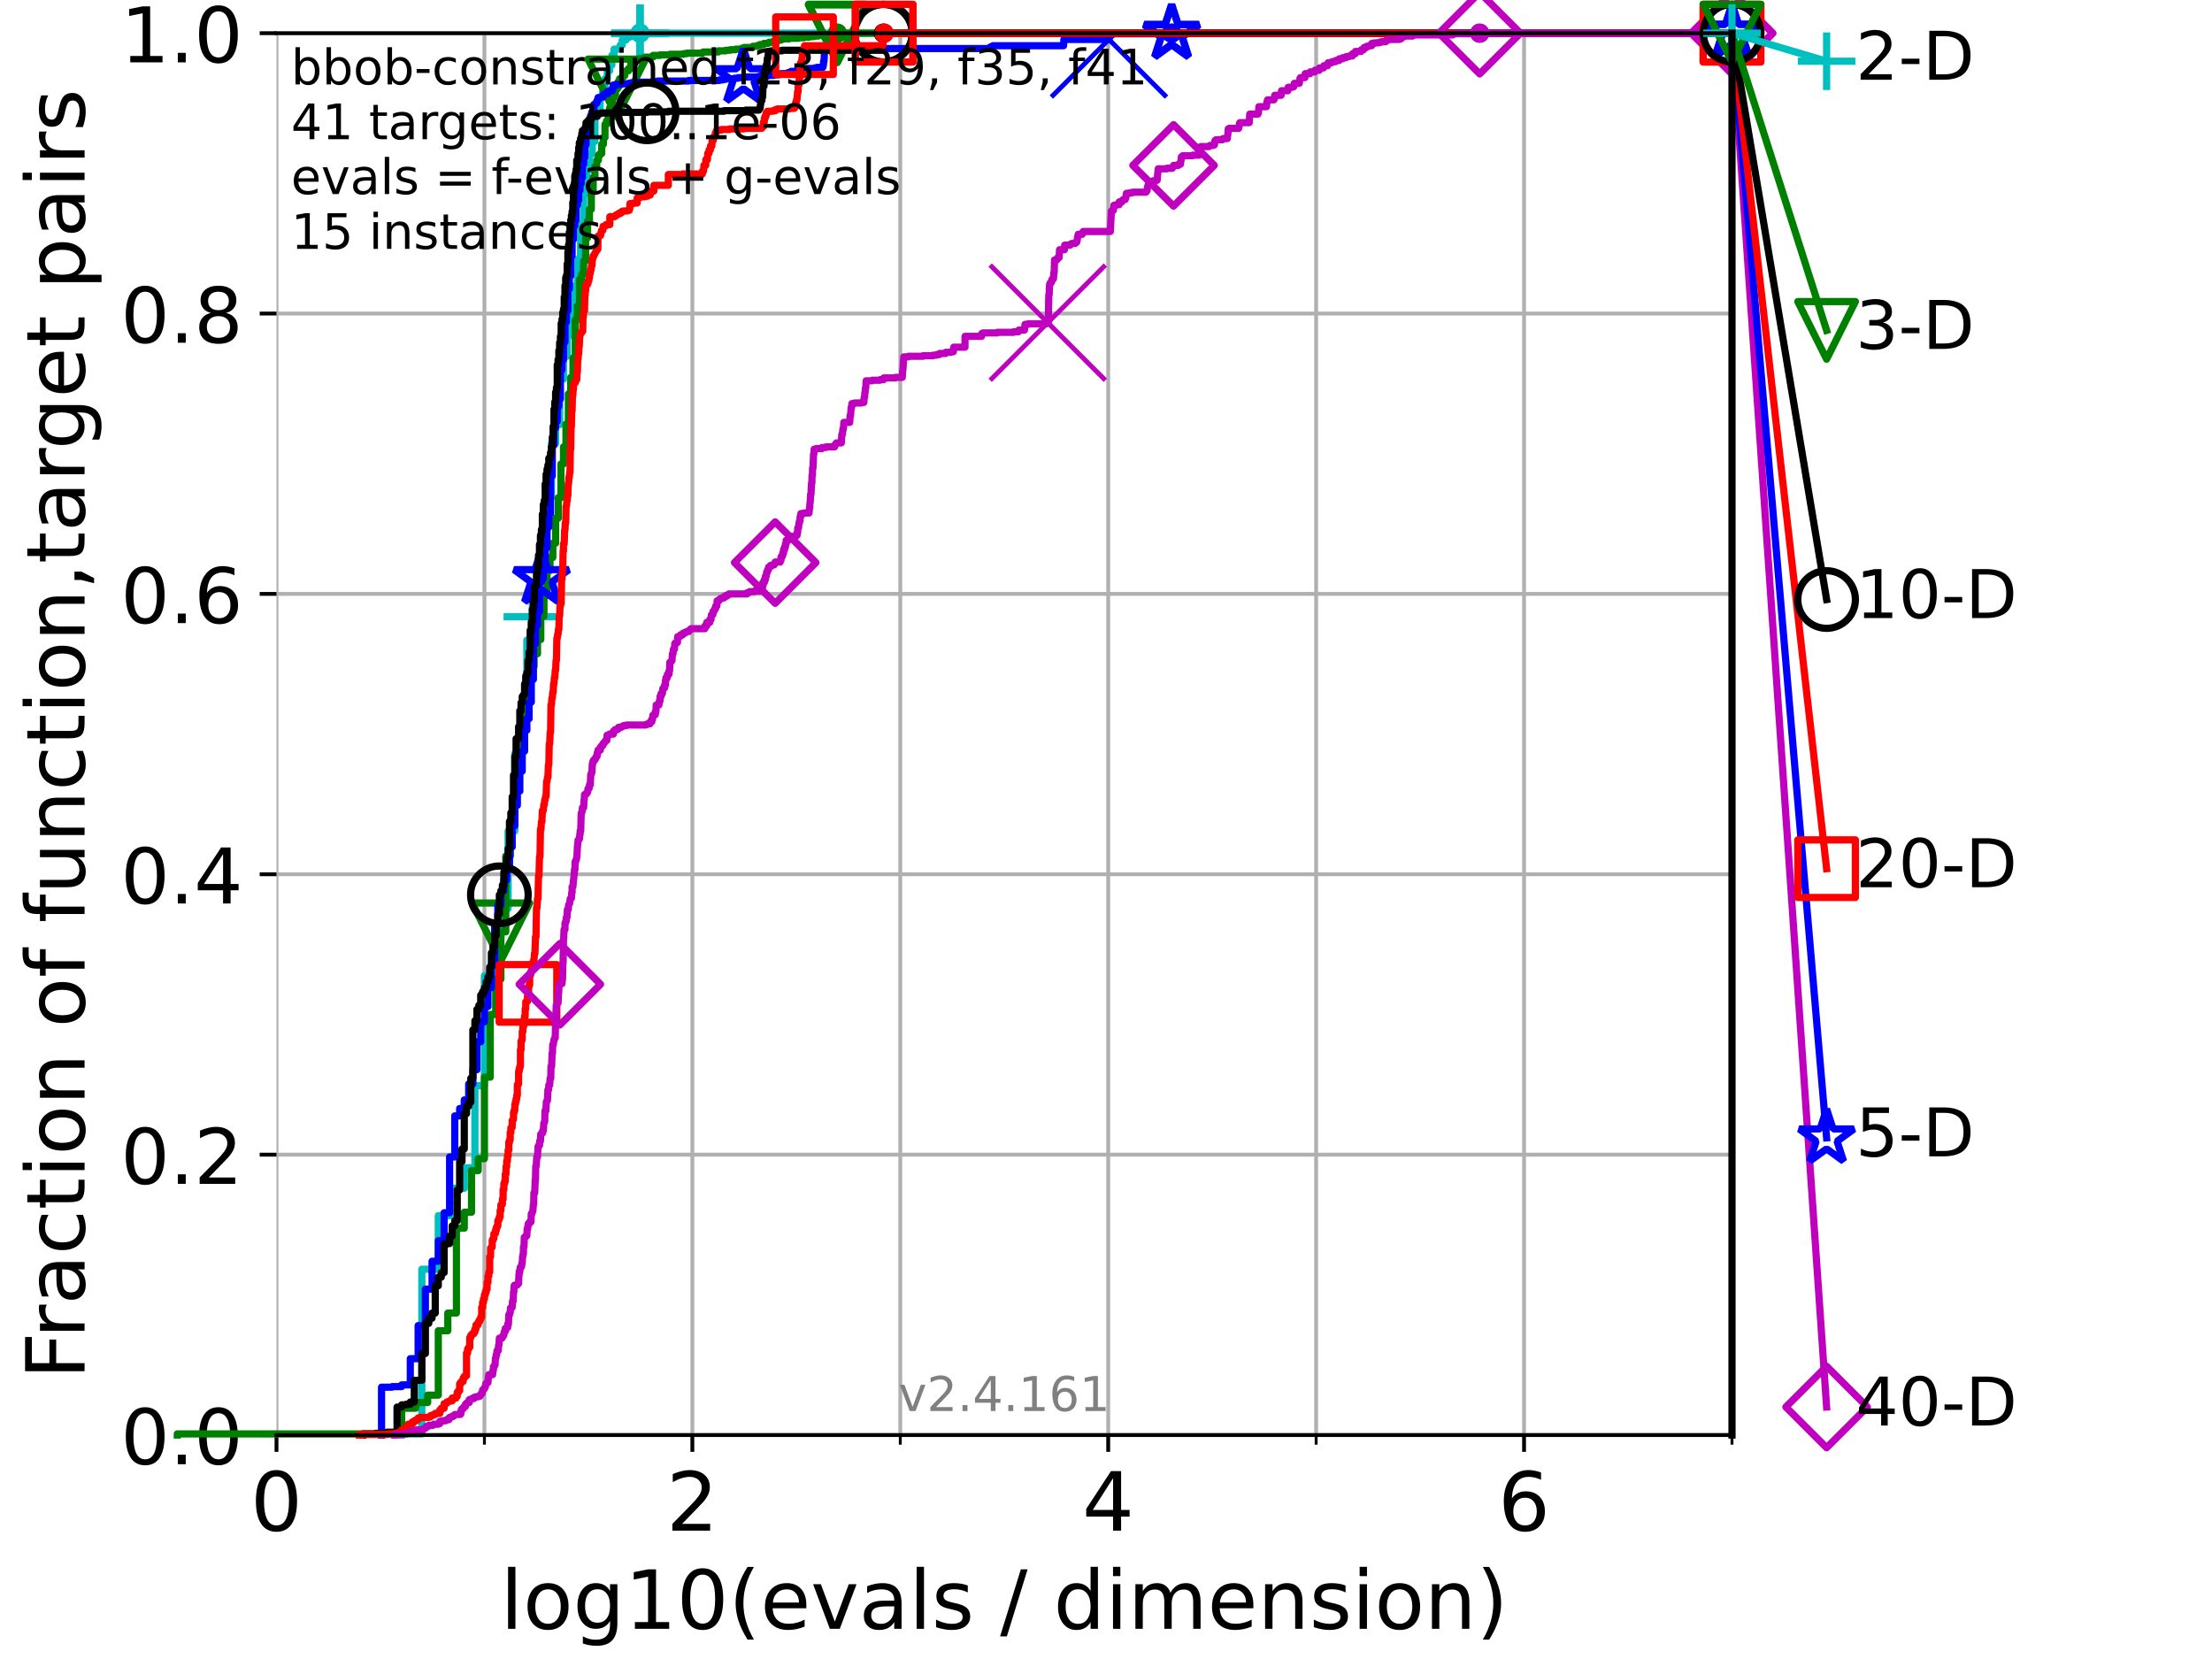 <?xml version="1.0" encoding="utf-8" standalone="no"?>
<!DOCTYPE svg PUBLIC "-//W3C//DTD SVG 1.1//EN"
  "http://www.w3.org/Graphics/SVG/1.1/DTD/svg11.dtd">
<!-- Created with matplotlib (https://matplotlib.org/) -->
<svg height="345.6pt" version="1.1" viewBox="0 0 460.8 345.6" width="460.8pt" xmlns="http://www.w3.org/2000/svg" xmlns:xlink="http://www.w3.org/1999/xlink">
 <defs>
  <style type="text/css">*{stroke-linecap:butt;stroke-linejoin:round;}</style>
 </defs>
 <g id="figure_1">
  <g id="patch_1">
   <path d="M 0 345.6 
L 460.8 345.6 
L 460.8 0 
L 0 0 
z
" style="fill:#ffffff;"/>
  </g>
  <g id="axes_1">
   <g id="patch_2">
    <path d="M 57.6 298.944 
L 360.806 298.944 
L 360.806 6.912 
L 57.6 6.912 
z
" style="fill:#ffffff;"/>
   </g>
   <g id="matplotlib.axis_1">
    <g id="xtick_1">
     <g id="line2d_1">
      <path clip-path="url(#p0f8d7646e2)" d="M 57.6 298.944 
L 57.6 6.912 
" style="fill:none;stroke:#b0b0b0;stroke-linecap:square;stroke-width:0.8;"/>
     </g>
     <g id="line2d_2">
      <defs>
       <path d="M 0 0 
L 0 3.5 
" id="mc7ae8a9f53" style="stroke:#000000;stroke-width:0.8;"/>
      </defs>
      <g>
       <use style="stroke:#000000;stroke-width:0.8;" x="57.6" xlink:href="#mc7ae8a9f53" y="298.944"/>
      </g>
     </g>
     <g id="text_1">
      <!-- 0 -->
      <g transform="translate(52.192 318.861)scale(0.17 -0.17)">
       <defs>
        <path d="M 31.781 66.406 
Q 24.172 66.406 20.328 58.906 
Q 16.5 51.422 16.5 36.375 
Q 16.5 21.391 20.328 13.891 
Q 24.172 6.391 31.781 6.391 
Q 39.453 6.391 43.281 13.891 
Q 47.125 21.391 47.125 36.375 
Q 47.125 51.422 43.281 58.906 
Q 39.453 66.406 31.781 66.406 
z
M 31.781 74.219 
Q 44.047 74.219 50.516 64.516 
Q 56.984 54.828 56.984 36.375 
Q 56.984 17.969 50.516 8.266 
Q 44.047 -1.422 31.781 -1.422 
Q 19.531 -1.422 13.062 8.266 
Q 6.594 17.969 6.594 36.375 
Q 6.594 54.828 13.062 64.516 
Q 19.531 74.219 31.781 74.219 
z
" id="DejaVuSans-48"/>
       </defs>
       <use xlink:href="#DejaVuSans-48"/>
      </g>
     </g>
    </g>
    <g id="xtick_2">
     <g id="line2d_3">
      <path clip-path="url(#p0f8d7646e2)" d="M 144.23 298.944 
L 144.23 6.912 
" style="fill:none;stroke:#b0b0b0;stroke-linecap:square;stroke-width:0.8;"/>
     </g>
     <g id="line2d_4">
      <g>
       <use style="stroke:#000000;stroke-width:0.8;" x="144.23" xlink:href="#mc7ae8a9f53" y="298.944"/>
      </g>
     </g>
     <g id="text_2">
      <!-- 2 -->
      <g transform="translate(138.822 318.861)scale(0.17 -0.17)">
       <defs>
        <path d="M 19.188 8.297 
L 53.609 8.297 
L 53.609 0 
L 7.328 0 
L 7.328 8.297 
Q 12.938 14.109 22.625 23.891 
Q 32.328 33.688 34.812 36.531 
Q 39.547 41.844 41.422 45.531 
Q 43.312 49.219 43.312 52.781 
Q 43.312 58.594 39.234 62.25 
Q 35.156 65.922 28.609 65.922 
Q 23.969 65.922 18.812 64.312 
Q 13.672 62.703 7.812 59.422 
L 7.812 69.391 
Q 13.766 71.781 18.938 73 
Q 24.125 74.219 28.422 74.219 
Q 39.75 74.219 46.484 68.547 
Q 53.219 62.891 53.219 53.422 
Q 53.219 48.922 51.531 44.891 
Q 49.859 40.875 45.406 35.406 
Q 44.188 33.984 37.641 27.219 
Q 31.109 20.453 19.188 8.297 
z
" id="DejaVuSans-50"/>
       </defs>
       <use xlink:href="#DejaVuSans-50"/>
      </g>
     </g>
    </g>
    <g id="xtick_3">
     <g id="line2d_5">
      <path clip-path="url(#p0f8d7646e2)" d="M 230.861 298.944 
L 230.861 6.912 
" style="fill:none;stroke:#b0b0b0;stroke-linecap:square;stroke-width:0.8;"/>
     </g>
     <g id="line2d_6">
      <g>
       <use style="stroke:#000000;stroke-width:0.8;" x="230.861" xlink:href="#mc7ae8a9f53" y="298.944"/>
      </g>
     </g>
     <g id="text_3">
      <!-- 4 -->
      <g transform="translate(225.453 318.861)scale(0.17 -0.17)">
       <defs>
        <path d="M 37.797 64.312 
L 12.891 25.391 
L 37.797 25.391 
z
M 35.203 72.906 
L 47.609 72.906 
L 47.609 25.391 
L 58.016 25.391 
L 58.016 17.188 
L 47.609 17.188 
L 47.609 0 
L 37.797 0 
L 37.797 17.188 
L 4.891 17.188 
L 4.891 26.703 
z
" id="DejaVuSans-52"/>
       </defs>
       <use xlink:href="#DejaVuSans-52"/>
      </g>
     </g>
    </g>
    <g id="xtick_4">
     <g id="line2d_7">
      <path clip-path="url(#p0f8d7646e2)" d="M 317.491 298.944 
L 317.491 6.912 
" style="fill:none;stroke:#b0b0b0;stroke-linecap:square;stroke-width:0.8;"/>
     </g>
     <g id="line2d_8">
      <g>
       <use style="stroke:#000000;stroke-width:0.8;" x="317.491" xlink:href="#mc7ae8a9f53" y="298.944"/>
      </g>
     </g>
     <g id="text_4">
      <!-- 6 -->
      <g transform="translate(312.083 318.861)scale(0.17 -0.17)">
       <defs>
        <path d="M 33.016 40.375 
Q 26.375 40.375 22.484 35.828 
Q 18.609 31.297 18.609 23.391 
Q 18.609 15.531 22.484 10.953 
Q 26.375 6.391 33.016 6.391 
Q 39.656 6.391 43.531 10.953 
Q 47.406 15.531 47.406 23.391 
Q 47.406 31.297 43.531 35.828 
Q 39.656 40.375 33.016 40.375 
z
M 52.594 71.297 
L 52.594 62.312 
Q 48.875 64.062 45.094 64.984 
Q 41.312 65.922 37.594 65.922 
Q 27.828 65.922 22.672 59.328 
Q 17.531 52.734 16.797 39.406 
Q 19.672 43.656 24.016 45.922 
Q 28.375 48.188 33.594 48.188 
Q 44.578 48.188 50.953 41.516 
Q 57.328 34.859 57.328 23.391 
Q 57.328 12.156 50.688 5.359 
Q 44.047 -1.422 33.016 -1.422 
Q 20.359 -1.422 13.672 8.266 
Q 6.984 17.969 6.984 36.375 
Q 6.984 53.656 15.188 63.938 
Q 23.391 74.219 37.203 74.219 
Q 40.922 74.219 44.703 73.484 
Q 48.484 72.75 52.594 71.297 
z
" id="DejaVuSans-54"/>
       </defs>
       <use xlink:href="#DejaVuSans-54"/>
      </g>
     </g>
    </g>
    <g id="xtick_5">
     <g id="line2d_9">
      <path clip-path="url(#p0f8d7646e2)" d="M 100.915 298.944 
L 100.915 6.912 
" style="fill:none;stroke:#b0b0b0;stroke-linecap:square;stroke-width:0.8;"/>
     </g>
     <g id="line2d_10">
      <defs>
       <path d="M 0 0 
L 0 2 
" id="mf2d3da0afa" style="stroke:#000000;stroke-width:0.6;"/>
      </defs>
      <g>
       <use style="stroke:#000000;stroke-width:0.6;" x="100.915" xlink:href="#mf2d3da0afa" y="298.944"/>
      </g>
     </g>
    </g>
    <g id="xtick_6">
     <g id="line2d_11">
      <path clip-path="url(#p0f8d7646e2)" d="M 187.546 298.944 
L 187.546 6.912 
" style="fill:none;stroke:#b0b0b0;stroke-linecap:square;stroke-width:0.8;"/>
     </g>
     <g id="line2d_12">
      <g>
       <use style="stroke:#000000;stroke-width:0.6;" x="187.546" xlink:href="#mf2d3da0afa" y="298.944"/>
      </g>
     </g>
    </g>
    <g id="xtick_7">
     <g id="line2d_13">
      <path clip-path="url(#p0f8d7646e2)" d="M 274.176 298.944 
L 274.176 6.912 
" style="fill:none;stroke:#b0b0b0;stroke-linecap:square;stroke-width:0.8;"/>
     </g>
     <g id="line2d_14">
      <g>
       <use style="stroke:#000000;stroke-width:0.6;" x="274.176" xlink:href="#mf2d3da0afa" y="298.944"/>
      </g>
     </g>
    </g>
    <g id="xtick_8">
     <g id="line2d_15">
      <path clip-path="url(#p0f8d7646e2)" d="M 360.806 298.944 
L 360.806 6.912 
" style="fill:none;stroke:#b0b0b0;stroke-linecap:square;stroke-width:0.8;"/>
     </g>
     <g id="line2d_16">
      <g>
       <use style="stroke:#000000;stroke-width:0.6;" x="360.806" xlink:href="#mf2d3da0afa" y="298.944"/>
      </g>
     </g>
    </g>
    <g id="text_5">
     <!-- log10(evals / dimension) -->
     <g transform="translate(104.239 339.314)scale(0.17 -0.17)">
      <defs>
       <path d="M 9.422 75.984 
L 18.406 75.984 
L 18.406 0 
L 9.422 0 
z
" id="DejaVuSans-108"/>
       <path d="M 30.609 48.391 
Q 23.391 48.391 19.188 42.75 
Q 14.984 37.109 14.984 27.297 
Q 14.984 17.484 19.156 11.844 
Q 23.344 6.203 30.609 6.203 
Q 37.797 6.203 41.984 11.859 
Q 46.188 17.531 46.188 27.297 
Q 46.188 37.016 41.984 42.703 
Q 37.797 48.391 30.609 48.391 
z
M 30.609 56 
Q 42.328 56 49.016 48.375 
Q 55.719 40.766 55.719 27.297 
Q 55.719 13.875 49.016 6.219 
Q 42.328 -1.422 30.609 -1.422 
Q 18.844 -1.422 12.172 6.219 
Q 5.516 13.875 5.516 27.297 
Q 5.516 40.766 12.172 48.375 
Q 18.844 56 30.609 56 
z
" id="DejaVuSans-111"/>
       <path d="M 45.406 27.984 
Q 45.406 37.75 41.375 43.109 
Q 37.359 48.484 30.078 48.484 
Q 22.859 48.484 18.828 43.109 
Q 14.797 37.75 14.797 27.984 
Q 14.797 18.266 18.828 12.891 
Q 22.859 7.516 30.078 7.516 
Q 37.359 7.516 41.375 12.891 
Q 45.406 18.266 45.406 27.984 
z
M 54.391 6.781 
Q 54.391 -7.172 48.188 -13.984 
Q 42 -20.797 29.203 -20.797 
Q 24.469 -20.797 20.266 -20.094 
Q 16.062 -19.391 12.109 -17.922 
L 12.109 -9.188 
Q 16.062 -11.328 19.922 -12.344 
Q 23.781 -13.375 27.781 -13.375 
Q 36.625 -13.375 41.016 -8.766 
Q 45.406 -4.156 45.406 5.172 
L 45.406 9.625 
Q 42.625 4.781 38.281 2.391 
Q 33.938 0 27.875 0 
Q 17.828 0 11.672 7.656 
Q 5.516 15.328 5.516 27.984 
Q 5.516 40.672 11.672 48.328 
Q 17.828 56 27.875 56 
Q 33.938 56 38.281 53.609 
Q 42.625 51.219 45.406 46.391 
L 45.406 54.688 
L 54.391 54.688 
z
" id="DejaVuSans-103"/>
       <path d="M 12.406 8.297 
L 28.516 8.297 
L 28.516 63.922 
L 10.984 60.406 
L 10.984 69.391 
L 28.422 72.906 
L 38.281 72.906 
L 38.281 8.297 
L 54.391 8.297 
L 54.391 0 
L 12.406 0 
z
" id="DejaVuSans-49"/>
       <path d="M 31 75.875 
Q 24.469 64.656 21.281 53.656 
Q 18.109 42.672 18.109 31.391 
Q 18.109 20.125 21.312 9.062 
Q 24.516 -2 31 -13.188 
L 23.188 -13.188 
Q 15.875 -1.703 12.234 9.375 
Q 8.594 20.453 8.594 31.391 
Q 8.594 42.281 12.203 53.312 
Q 15.828 64.359 23.188 75.875 
z
" id="DejaVuSans-40"/>
       <path d="M 56.203 29.594 
L 56.203 25.203 
L 14.891 25.203 
Q 15.484 15.922 20.484 11.062 
Q 25.484 6.203 34.422 6.203 
Q 39.594 6.203 44.453 7.469 
Q 49.312 8.734 54.109 11.281 
L 54.109 2.781 
Q 49.266 0.734 44.188 -0.344 
Q 39.109 -1.422 33.891 -1.422 
Q 20.797 -1.422 13.156 6.188 
Q 5.516 13.812 5.516 26.812 
Q 5.516 40.234 12.766 48.109 
Q 20.016 56 32.328 56 
Q 43.359 56 49.781 48.891 
Q 56.203 41.797 56.203 29.594 
z
M 47.219 32.234 
Q 47.125 39.594 43.094 43.984 
Q 39.062 48.391 32.422 48.391 
Q 24.906 48.391 20.391 44.141 
Q 15.875 39.891 15.188 32.172 
z
" id="DejaVuSans-101"/>
       <path d="M 2.984 54.688 
L 12.5 54.688 
L 29.594 8.797 
L 46.688 54.688 
L 56.203 54.688 
L 35.688 0 
L 23.484 0 
z
" id="DejaVuSans-118"/>
       <path d="M 34.281 27.484 
Q 23.391 27.484 19.188 25 
Q 14.984 22.516 14.984 16.5 
Q 14.984 11.719 18.141 8.906 
Q 21.297 6.109 26.703 6.109 
Q 34.188 6.109 38.703 11.406 
Q 43.219 16.703 43.219 25.484 
L 43.219 27.484 
z
M 52.203 31.203 
L 52.203 0 
L 43.219 0 
L 43.219 8.297 
Q 40.141 3.328 35.547 0.953 
Q 30.953 -1.422 24.312 -1.422 
Q 15.922 -1.422 10.953 3.297 
Q 6 8.016 6 15.922 
Q 6 25.141 12.172 29.828 
Q 18.359 34.516 30.609 34.516 
L 43.219 34.516 
L 43.219 35.406 
Q 43.219 41.609 39.141 45 
Q 35.062 48.391 27.688 48.391 
Q 23 48.391 18.547 47.266 
Q 14.109 46.141 10.016 43.891 
L 10.016 52.203 
Q 14.938 54.109 19.578 55.047 
Q 24.219 56 28.609 56 
Q 40.484 56 46.344 49.844 
Q 52.203 43.703 52.203 31.203 
z
" id="DejaVuSans-97"/>
       <path d="M 44.281 53.078 
L 44.281 44.578 
Q 40.484 46.531 36.375 47.5 
Q 32.281 48.484 27.875 48.484 
Q 21.188 48.484 17.844 46.438 
Q 14.5 44.391 14.5 40.281 
Q 14.5 37.156 16.891 35.375 
Q 19.281 33.594 26.516 31.984 
L 29.594 31.297 
Q 39.156 29.25 43.188 25.516 
Q 47.219 21.781 47.219 15.094 
Q 47.219 7.469 41.188 3.016 
Q 35.156 -1.422 24.609 -1.422 
Q 20.219 -1.422 15.453 -0.562 
Q 10.688 0.297 5.422 2 
L 5.422 11.281 
Q 10.406 8.688 15.234 7.391 
Q 20.062 6.109 24.812 6.109 
Q 31.156 6.109 34.562 8.281 
Q 37.984 10.453 37.984 14.406 
Q 37.984 18.062 35.516 20.016 
Q 33.062 21.969 24.703 23.781 
L 21.578 24.516 
Q 13.234 26.266 9.516 29.906 
Q 5.812 33.547 5.812 39.891 
Q 5.812 47.609 11.281 51.797 
Q 16.75 56 26.812 56 
Q 31.781 56 36.172 55.266 
Q 40.578 54.547 44.281 53.078 
z
" id="DejaVuSans-115"/>
       <path id="DejaVuSans-32"/>
       <path d="M 25.391 72.906 
L 33.688 72.906 
L 8.297 -9.281 
L 0 -9.281 
z
" id="DejaVuSans-47"/>
       <path d="M 45.406 46.391 
L 45.406 75.984 
L 54.391 75.984 
L 54.391 0 
L 45.406 0 
L 45.406 8.203 
Q 42.578 3.328 38.25 0.953 
Q 33.938 -1.422 27.875 -1.422 
Q 17.969 -1.422 11.734 6.484 
Q 5.516 14.406 5.516 27.297 
Q 5.516 40.188 11.734 48.094 
Q 17.969 56 27.875 56 
Q 33.938 56 38.25 53.625 
Q 42.578 51.266 45.406 46.391 
z
M 14.797 27.297 
Q 14.797 17.391 18.875 11.75 
Q 22.953 6.109 30.078 6.109 
Q 37.203 6.109 41.297 11.75 
Q 45.406 17.391 45.406 27.297 
Q 45.406 37.203 41.297 42.844 
Q 37.203 48.484 30.078 48.484 
Q 22.953 48.484 18.875 42.844 
Q 14.797 37.203 14.797 27.297 
z
" id="DejaVuSans-100"/>
       <path d="M 9.422 54.688 
L 18.406 54.688 
L 18.406 0 
L 9.422 0 
z
M 9.422 75.984 
L 18.406 75.984 
L 18.406 64.594 
L 9.422 64.594 
z
" id="DejaVuSans-105"/>
       <path d="M 52 44.188 
Q 55.375 50.25 60.062 53.125 
Q 64.75 56 71.094 56 
Q 79.641 56 84.281 50.016 
Q 88.922 44.047 88.922 33.016 
L 88.922 0 
L 79.891 0 
L 79.891 32.719 
Q 79.891 40.578 77.094 44.375 
Q 74.312 48.188 68.609 48.188 
Q 61.625 48.188 57.562 43.547 
Q 53.516 38.922 53.516 30.906 
L 53.516 0 
L 44.484 0 
L 44.484 32.719 
Q 44.484 40.625 41.703 44.406 
Q 38.922 48.188 33.109 48.188 
Q 26.219 48.188 22.156 43.531 
Q 18.109 38.875 18.109 30.906 
L 18.109 0 
L 9.078 0 
L 9.078 54.688 
L 18.109 54.688 
L 18.109 46.188 
Q 21.188 51.219 25.484 53.609 
Q 29.781 56 35.688 56 
Q 41.656 56 45.828 52.969 
Q 50 49.953 52 44.188 
z
" id="DejaVuSans-109"/>
       <path d="M 54.891 33.016 
L 54.891 0 
L 45.906 0 
L 45.906 32.719 
Q 45.906 40.484 42.875 44.328 
Q 39.844 48.188 33.797 48.188 
Q 26.516 48.188 22.312 43.547 
Q 18.109 38.922 18.109 30.906 
L 18.109 0 
L 9.078 0 
L 9.078 54.688 
L 18.109 54.688 
L 18.109 46.188 
Q 21.344 51.125 25.703 53.562 
Q 30.078 56 35.797 56 
Q 45.219 56 50.047 50.172 
Q 54.891 44.344 54.891 33.016 
z
" id="DejaVuSans-110"/>
       <path d="M 8.016 75.875 
L 15.828 75.875 
Q 23.141 64.359 26.781 53.312 
Q 30.422 42.281 30.422 31.391 
Q 30.422 20.453 26.781 9.375 
Q 23.141 -1.703 15.828 -13.188 
L 8.016 -13.188 
Q 14.5 -2 17.703 9.062 
Q 20.906 20.125 20.906 31.391 
Q 20.906 42.672 17.703 53.656 
Q 14.5 64.656 8.016 75.875 
z
" id="DejaVuSans-41"/>
      </defs>
      <use xlink:href="#DejaVuSans-108"/>
      <use x="27.783" xlink:href="#DejaVuSans-111"/>
      <use x="88.965" xlink:href="#DejaVuSans-103"/>
      <use x="152.441" xlink:href="#DejaVuSans-49"/>
      <use x="216.064" xlink:href="#DejaVuSans-48"/>
      <use x="279.688" xlink:href="#DejaVuSans-40"/>
      <use x="318.701" xlink:href="#DejaVuSans-101"/>
      <use x="380.225" xlink:href="#DejaVuSans-118"/>
      <use x="439.404" xlink:href="#DejaVuSans-97"/>
      <use x="500.684" xlink:href="#DejaVuSans-108"/>
      <use x="528.467" xlink:href="#DejaVuSans-115"/>
      <use x="580.566" xlink:href="#DejaVuSans-32"/>
      <use x="612.354" xlink:href="#DejaVuSans-47"/>
      <use x="646.045" xlink:href="#DejaVuSans-32"/>
      <use x="677.832" xlink:href="#DejaVuSans-100"/>
      <use x="741.309" xlink:href="#DejaVuSans-105"/>
      <use x="769.092" xlink:href="#DejaVuSans-109"/>
      <use x="866.504" xlink:href="#DejaVuSans-101"/>
      <use x="928.027" xlink:href="#DejaVuSans-110"/>
      <use x="991.406" xlink:href="#DejaVuSans-115"/>
      <use x="1043.506" xlink:href="#DejaVuSans-105"/>
      <use x="1071.289" xlink:href="#DejaVuSans-111"/>
      <use x="1132.471" xlink:href="#DejaVuSans-110"/>
      <use x="1195.85" xlink:href="#DejaVuSans-41"/>
     </g>
    </g>
   </g>
   <g id="matplotlib.axis_2">
    <g id="ytick_1">
     <g id="line2d_17">
      <path clip-path="url(#p0f8d7646e2)" d="M 57.6 298.944 
L 360.806 298.944 
" style="fill:none;stroke:#b0b0b0;stroke-linecap:square;stroke-width:0.8;"/>
     </g>
     <g id="line2d_18">
      <defs>
       <path d="M 0 0 
L -3.5 0 
" id="m2e41a6e8fd" style="stroke:#000000;stroke-width:0.8;"/>
      </defs>
      <g>
       <use style="stroke:#000000;stroke-width:0.8;" x="57.6" xlink:href="#m2e41a6e8fd" y="298.944"/>
      </g>
     </g>
     <g id="text_6">
      <!-- 0.0 -->
      <g transform="translate(25.155 305.023)scale(0.16 -0.16)">
       <defs>
        <path d="M 10.688 12.406 
L 21 12.406 
L 21 0 
L 10.688 0 
z
" id="DejaVuSans-46"/>
       </defs>
       <use xlink:href="#DejaVuSans-48"/>
       <use x="63.623" xlink:href="#DejaVuSans-46"/>
       <use x="95.41" xlink:href="#DejaVuSans-48"/>
      </g>
     </g>
    </g>
    <g id="ytick_2">
     <g id="line2d_19">
      <path clip-path="url(#p0f8d7646e2)" d="M 57.6 240.538 
L 360.806 240.538 
" style="fill:none;stroke:#b0b0b0;stroke-linecap:square;stroke-width:0.8;"/>
     </g>
     <g id="line2d_20">
      <g>
       <use style="stroke:#000000;stroke-width:0.8;" x="57.6" xlink:href="#m2e41a6e8fd" y="240.538"/>
      </g>
     </g>
     <g id="text_7">
      <!-- 0.2 -->
      <g transform="translate(25.155 246.616)scale(0.16 -0.16)">
       <use xlink:href="#DejaVuSans-48"/>
       <use x="63.623" xlink:href="#DejaVuSans-46"/>
       <use x="95.41" xlink:href="#DejaVuSans-50"/>
      </g>
     </g>
    </g>
    <g id="ytick_3">
     <g id="line2d_21">
      <path clip-path="url(#p0f8d7646e2)" d="M 57.6 182.131 
L 360.806 182.131 
" style="fill:none;stroke:#b0b0b0;stroke-linecap:square;stroke-width:0.8;"/>
     </g>
     <g id="line2d_22">
      <g>
       <use style="stroke:#000000;stroke-width:0.8;" x="57.6" xlink:href="#m2e41a6e8fd" y="182.131"/>
      </g>
     </g>
     <g id="text_8">
      <!-- 0.4 -->
      <g transform="translate(25.155 188.21)scale(0.16 -0.16)">
       <use xlink:href="#DejaVuSans-48"/>
       <use x="63.623" xlink:href="#DejaVuSans-46"/>
       <use x="95.41" xlink:href="#DejaVuSans-52"/>
      </g>
     </g>
    </g>
    <g id="ytick_4">
     <g id="line2d_23">
      <path clip-path="url(#p0f8d7646e2)" d="M 57.6 123.725 
L 360.806 123.725 
" style="fill:none;stroke:#b0b0b0;stroke-linecap:square;stroke-width:0.8;"/>
     </g>
     <g id="line2d_24">
      <g>
       <use style="stroke:#000000;stroke-width:0.8;" x="57.6" xlink:href="#m2e41a6e8fd" y="123.725"/>
      </g>
     </g>
     <g id="text_9">
      <!-- 0.6 -->
      <g transform="translate(25.155 129.804)scale(0.16 -0.16)">
       <use xlink:href="#DejaVuSans-48"/>
       <use x="63.623" xlink:href="#DejaVuSans-46"/>
       <use x="95.41" xlink:href="#DejaVuSans-54"/>
      </g>
     </g>
    </g>
    <g id="ytick_5">
     <g id="line2d_25">
      <path clip-path="url(#p0f8d7646e2)" d="M 57.6 65.318 
L 360.806 65.318 
" style="fill:none;stroke:#b0b0b0;stroke-linecap:square;stroke-width:0.8;"/>
     </g>
     <g id="line2d_26">
      <g>
       <use style="stroke:#000000;stroke-width:0.8;" x="57.6" xlink:href="#m2e41a6e8fd" y="65.318"/>
      </g>
     </g>
     <g id="text_10">
      <!-- 0.8 -->
      <g transform="translate(25.155 71.397)scale(0.16 -0.16)">
       <defs>
        <path d="M 31.781 34.625 
Q 24.75 34.625 20.719 30.859 
Q 16.703 27.094 16.703 20.516 
Q 16.703 13.922 20.719 10.156 
Q 24.75 6.391 31.781 6.391 
Q 38.812 6.391 42.859 10.172 
Q 46.922 13.969 46.922 20.516 
Q 46.922 27.094 42.891 30.859 
Q 38.875 34.625 31.781 34.625 
z
M 21.922 38.812 
Q 15.578 40.375 12.031 44.719 
Q 8.5 49.078 8.5 55.328 
Q 8.5 64.062 14.719 69.141 
Q 20.953 74.219 31.781 74.219 
Q 42.672 74.219 48.875 69.141 
Q 55.078 64.062 55.078 55.328 
Q 55.078 49.078 51.531 44.719 
Q 48 40.375 41.703 38.812 
Q 48.828 37.156 52.797 32.312 
Q 56.781 27.484 56.781 20.516 
Q 56.781 9.906 50.312 4.234 
Q 43.844 -1.422 31.781 -1.422 
Q 19.734 -1.422 13.25 4.234 
Q 6.781 9.906 6.781 20.516 
Q 6.781 27.484 10.781 32.312 
Q 14.797 37.156 21.922 38.812 
z
M 18.312 54.391 
Q 18.312 48.734 21.844 45.562 
Q 25.391 42.391 31.781 42.391 
Q 38.141 42.391 41.719 45.562 
Q 45.312 48.734 45.312 54.391 
Q 45.312 60.062 41.719 63.234 
Q 38.141 66.406 31.781 66.406 
Q 25.391 66.406 21.844 63.234 
Q 18.312 60.062 18.312 54.391 
z
" id="DejaVuSans-56"/>
       </defs>
       <use xlink:href="#DejaVuSans-48"/>
       <use x="63.623" xlink:href="#DejaVuSans-46"/>
       <use x="95.41" xlink:href="#DejaVuSans-56"/>
      </g>
     </g>
    </g>
    <g id="ytick_6">
     <g id="line2d_27">
      <path clip-path="url(#p0f8d7646e2)" d="M 57.6 6.912 
L 360.806 6.912 
" style="fill:none;stroke:#b0b0b0;stroke-linecap:square;stroke-width:0.8;"/>
     </g>
     <g id="line2d_28">
      <g>
       <use style="stroke:#000000;stroke-width:0.8;" x="57.6" xlink:href="#m2e41a6e8fd" y="6.912"/>
      </g>
     </g>
     <g id="text_11">
      <!-- 1.0 -->
      <g transform="translate(25.155 12.991)scale(0.16 -0.16)">
       <use xlink:href="#DejaVuSans-49"/>
       <use x="63.623" xlink:href="#DejaVuSans-46"/>
       <use x="95.41" xlink:href="#DejaVuSans-48"/>
      </g>
     </g>
    </g>
    <g id="text_12">
     <!-- Fraction of function,target pairs -->
     <g transform="translate(17.62 287.313)rotate(-90)scale(0.17 -0.17)">
      <defs>
       <path d="M 9.812 72.906 
L 51.703 72.906 
L 51.703 64.594 
L 19.672 64.594 
L 19.672 43.109 
L 48.578 43.109 
L 48.578 34.812 
L 19.672 34.812 
L 19.672 0 
L 9.812 0 
z
" id="DejaVuSans-70"/>
       <path d="M 41.109 46.297 
Q 39.594 47.172 37.812 47.578 
Q 36.031 48 33.891 48 
Q 26.266 48 22.188 43.047 
Q 18.109 38.094 18.109 28.812 
L 18.109 0 
L 9.078 0 
L 9.078 54.688 
L 18.109 54.688 
L 18.109 46.188 
Q 20.953 51.172 25.484 53.578 
Q 30.031 56 36.531 56 
Q 37.453 56 38.578 55.875 
Q 39.703 55.766 41.062 55.516 
z
" id="DejaVuSans-114"/>
       <path d="M 48.781 52.594 
L 48.781 44.188 
Q 44.969 46.297 41.141 47.344 
Q 37.312 48.391 33.406 48.391 
Q 24.656 48.391 19.812 42.844 
Q 14.984 37.312 14.984 27.297 
Q 14.984 17.281 19.812 11.734 
Q 24.656 6.203 33.406 6.203 
Q 37.312 6.203 41.141 7.25 
Q 44.969 8.297 48.781 10.406 
L 48.781 2.094 
Q 45.016 0.344 40.984 -0.531 
Q 36.969 -1.422 32.422 -1.422 
Q 20.062 -1.422 12.781 6.344 
Q 5.516 14.109 5.516 27.297 
Q 5.516 40.672 12.859 48.328 
Q 20.219 56 33.016 56 
Q 37.156 56 41.109 55.141 
Q 45.062 54.297 48.781 52.594 
z
" id="DejaVuSans-99"/>
       <path d="M 18.312 70.219 
L 18.312 54.688 
L 36.812 54.688 
L 36.812 47.703 
L 18.312 47.703 
L 18.312 18.016 
Q 18.312 11.328 20.141 9.422 
Q 21.969 7.516 27.594 7.516 
L 36.812 7.516 
L 36.812 0 
L 27.594 0 
Q 17.188 0 13.234 3.875 
Q 9.281 7.766 9.281 18.016 
L 9.281 47.703 
L 2.688 47.703 
L 2.688 54.688 
L 9.281 54.688 
L 9.281 70.219 
z
" id="DejaVuSans-116"/>
       <path d="M 37.109 75.984 
L 37.109 68.5 
L 28.516 68.5 
Q 23.688 68.5 21.797 66.547 
Q 19.922 64.594 19.922 59.516 
L 19.922 54.688 
L 34.719 54.688 
L 34.719 47.703 
L 19.922 47.703 
L 19.922 0 
L 10.891 0 
L 10.891 47.703 
L 2.297 47.703 
L 2.297 54.688 
L 10.891 54.688 
L 10.891 58.5 
Q 10.891 67.625 15.141 71.797 
Q 19.391 75.984 28.609 75.984 
z
" id="DejaVuSans-102"/>
       <path d="M 8.5 21.578 
L 8.5 54.688 
L 17.484 54.688 
L 17.484 21.922 
Q 17.484 14.156 20.5 10.266 
Q 23.531 6.391 29.594 6.391 
Q 36.859 6.391 41.078 11.031 
Q 45.312 15.672 45.312 23.688 
L 45.312 54.688 
L 54.297 54.688 
L 54.297 0 
L 45.312 0 
L 45.312 8.406 
Q 42.047 3.422 37.719 1 
Q 33.406 -1.422 27.688 -1.422 
Q 18.266 -1.422 13.375 4.438 
Q 8.5 10.297 8.5 21.578 
z
M 31.109 56 
z
" id="DejaVuSans-117"/>
       <path d="M 11.719 12.406 
L 22.016 12.406 
L 22.016 4 
L 14.016 -11.625 
L 7.719 -11.625 
L 11.719 4 
z
" id="DejaVuSans-44"/>
       <path d="M 18.109 8.203 
L 18.109 -20.797 
L 9.078 -20.797 
L 9.078 54.688 
L 18.109 54.688 
L 18.109 46.391 
Q 20.953 51.266 25.266 53.625 
Q 29.594 56 35.594 56 
Q 45.562 56 51.781 48.094 
Q 58.016 40.188 58.016 27.297 
Q 58.016 14.406 51.781 6.484 
Q 45.562 -1.422 35.594 -1.422 
Q 29.594 -1.422 25.266 0.953 
Q 20.953 3.328 18.109 8.203 
z
M 48.688 27.297 
Q 48.688 37.203 44.609 42.844 
Q 40.531 48.484 33.406 48.484 
Q 26.266 48.484 22.188 42.844 
Q 18.109 37.203 18.109 27.297 
Q 18.109 17.391 22.188 11.75 
Q 26.266 6.109 33.406 6.109 
Q 40.531 6.109 44.609 11.75 
Q 48.688 17.391 48.688 27.297 
z
" id="DejaVuSans-112"/>
      </defs>
      <use xlink:href="#DejaVuSans-70"/>
      <use x="50.27" xlink:href="#DejaVuSans-114"/>
      <use x="91.383" xlink:href="#DejaVuSans-97"/>
      <use x="152.662" xlink:href="#DejaVuSans-99"/>
      <use x="207.643" xlink:href="#DejaVuSans-116"/>
      <use x="246.852" xlink:href="#DejaVuSans-105"/>
      <use x="274.635" xlink:href="#DejaVuSans-111"/>
      <use x="335.816" xlink:href="#DejaVuSans-110"/>
      <use x="399.195" xlink:href="#DejaVuSans-32"/>
      <use x="430.982" xlink:href="#DejaVuSans-111"/>
      <use x="492.164" xlink:href="#DejaVuSans-102"/>
      <use x="527.369" xlink:href="#DejaVuSans-32"/>
      <use x="559.156" xlink:href="#DejaVuSans-102"/>
      <use x="594.361" xlink:href="#DejaVuSans-117"/>
      <use x="657.74" xlink:href="#DejaVuSans-110"/>
      <use x="721.119" xlink:href="#DejaVuSans-99"/>
      <use x="776.1" xlink:href="#DejaVuSans-116"/>
      <use x="815.309" xlink:href="#DejaVuSans-105"/>
      <use x="843.092" xlink:href="#DejaVuSans-111"/>
      <use x="904.273" xlink:href="#DejaVuSans-110"/>
      <use x="967.652" xlink:href="#DejaVuSans-44"/>
      <use x="999.439" xlink:href="#DejaVuSans-116"/>
      <use x="1038.648" xlink:href="#DejaVuSans-97"/>
      <use x="1099.928" xlink:href="#DejaVuSans-114"/>
      <use x="1139.291" xlink:href="#DejaVuSans-103"/>
      <use x="1202.768" xlink:href="#DejaVuSans-101"/>
      <use x="1264.291" xlink:href="#DejaVuSans-116"/>
      <use x="1303.5" xlink:href="#DejaVuSans-32"/>
      <use x="1335.287" xlink:href="#DejaVuSans-112"/>
      <use x="1398.764" xlink:href="#DejaVuSans-97"/>
      <use x="1460.043" xlink:href="#DejaVuSans-105"/>
      <use x="1487.826" xlink:href="#DejaVuSans-114"/>
      <use x="1528.939" xlink:href="#DejaVuSans-115"/>
     </g>
    </g>
   </g>
   <g id="line2d_29">
    <defs>
     <path d="M 0 1.5 
C 0.398 1.5 0.779 1.342 1.061 1.061 
C 1.342 0.779 1.5 0.398 1.5 0 
C 1.5 -0.398 1.342 -0.779 1.061 -1.061 
C 0.779 -1.342 0.398 -1.5 0 -1.5 
C -0.398 -1.5 -0.779 -1.342 -1.061 -1.061 
C -1.342 -0.779 -1.5 -0.398 -1.5 0 
C -1.5 0.398 -1.342 0.779 -1.061 1.061 
C -0.779 1.342 -0.398 1.5 0 1.5 
z
" id="md3182de8a7" style="stroke:#00bfbf;"/>
    </defs>
    <g>
     <use style="fill:#00bfbf;stroke:#00bfbf;" x="133.323" xlink:href="#md3182de8a7" y="6.912"/>
     <use style="fill:#00bfbf;stroke:#00bfbf;" x="133.323" xlink:href="#md3182de8a7" y="6.912"/>
    </g>
   </g>
   <g id="line2d_30">
    <path d="M 83.678 298.944 
L 83.678 298.707 
L 87.876 298.707 
L 87.876 264.399 
L 91.306 264.399 
L 91.306 253.24 
L 94.206 253.24 
L 94.206 247.542 
L 96.718 247.542 
L 96.718 243.268 
L 98.933 243.268 
L 98.933 226.173 
L 100.915 226.173 
L 100.915 203.262 
L 102.708 203.262 
L 102.708 195.546 
L 104.345 195.546 
L 104.345 189.254 
L 105.851 189.254 
L 105.851 173.109 
L 107.245 173.109 
L 107.245 156.964 
L 108.543 156.964 
L 108.543 147.705 
L 109.757 147.705 
L 109.757 133.34 
L 110.897 133.34 
L 110.897 128.473 
L 111.972 128.473 
L 111.972 118.739 
L 112.989 118.739 
L 112.989 107.224 
L 113.954 107.224 
L 113.954 103.662 
L 114.872 103.662 
L 114.872 92.385 
L 115.747 92.385 
L 115.747 88.467 
L 116.584 88.467 
L 116.584 78.97 
L 117.384 78.97 
L 117.384 74.222 
L 118.152 74.222 
L 118.152 69.829 
L 118.89 69.829 
L 118.89 62.351 
L 119.6 62.351 
L 119.6 59.62 
L 120.284 59.62 
L 120.284 54.041 
L 120.944 54.041 
L 120.944 46.681 
L 121.582 46.681 
L 121.582 40.27 
L 122.199 40.27 
L 122.199 35.403 
L 122.796 35.403 
L 122.796 32.079 
L 123.375 32.079 
L 123.375 29.467 
L 123.936 29.467 
L 123.936 24.244 
L 124.482 24.244 
L 124.482 22.819 
L 125.012 22.819 
L 125.012 20.208 
L 125.527 20.208 
L 125.527 19.139 
L 126.029 19.139 
L 126.029 16.409 
L 126.517 16.409 
L 126.517 14.747 
L 126.994 14.747 
L 126.994 13.56 
L 127.458 13.56 
L 127.458 11.542 
L 127.911 11.542 
L 127.911 10.236 
L 128.786 10.236 
L 128.786 10.117 
L 129.209 10.117 
L 129.209 9.405 
L 129.623 9.405 
L 129.623 8.337 
L 130.423 8.337 
L 130.423 7.743 
L 131.191 7.743 
L 131.191 7.506 
L 131.929 7.506 
L 131.929 7.387 
L 132.287 7.387 
L 132.287 7.149 
L 132.984 7.149 
L 132.984 7.031 
L 133.323 7.031 
L 133.323 6.912 
L 360.806 6.912 
" style="fill:none;stroke:#00bfbf;stroke-linecap:square;stroke-width:1.5;"/>
   </g>
   <g id="line2d_31">
    <defs>
     <path d="M -6 0 
L 6 0 
M 0 6 
L 0 -6 
" id="m7a38ba5fef" style="stroke:#00bfbf;stroke-width:1.5;"/>
    </defs>
    <g>
     <use style="fill-opacity:0;stroke:#00bfbf;stroke-width:1.5;" x="110.897" xlink:href="#m7a38ba5fef" y="128.473"/>
     <use style="fill-opacity:0;stroke:#00bfbf;stroke-width:1.5;" x="133.323" xlink:href="#m7a38ba5fef" y="7.031"/>
     <use style="fill-opacity:0;stroke:#00bfbf;stroke-width:1.5;" x="133.323" xlink:href="#m7a38ba5fef" y="6.912"/>
     <use style="fill-opacity:0;stroke:#00bfbf;stroke-width:1.5;" x="133.323" xlink:href="#m7a38ba5fef" y="6.912"/>
     <use style="fill-opacity:0;stroke:#00bfbf;stroke-width:1.5;" x="360.806" xlink:href="#m7a38ba5fef" y="6.912"/>
    </g>
   </g>
   <g id="line2d_32">
    <path style="fill:none;stroke:#00bfbf;stroke-linecap:square;stroke-width:1.5;"/>
    <g/>
   </g>
   <g id="line2d_33">
    <defs>
     <path d="M 0 1.5 
C 0.398 1.5 0.779 1.342 1.061 1.061 
C 1.342 0.779 1.5 0.398 1.5 0 
C 1.5 -0.398 1.342 -0.779 1.061 -1.061 
C 0.779 -1.342 0.398 -1.5 0 -1.5 
C -0.398 -1.5 -0.779 -1.342 -1.061 -1.061 
C -1.342 -0.779 -1.5 -0.398 -1.5 0 
C -1.5 0.398 -1.342 0.779 -1.061 1.061 
C -0.779 1.342 -0.398 1.5 0 1.5 
z
" id="m8be0461afb" style="stroke:#008000;"/>
    </defs>
    <g>
     <use style="fill:#008000;stroke:#008000;" x="174.431" xlink:href="#m8be0461afb" y="6.912"/>
     <use style="fill:#008000;stroke:#008000;" x="174.431" xlink:href="#m8be0461afb" y="6.912"/>
    </g>
   </g>
   <g id="line2d_34">
    <path d="M 36.933 298.944 
L 36.933 298.707 
L 83.678 298.707 
L 83.678 293.365 
L 86.578 293.365 
L 86.578 292.177 
L 89.09 292.177 
L 89.09 290.634 
L 91.306 290.634 
L 91.306 277.22 
L 93.288 277.22 
L 93.288 273.54 
L 95.081 273.54 
L 95.081 255.851 
L 96.718 255.851 
L 96.718 252.528 
L 98.223 252.528 
L 98.223 243.862 
L 99.617 243.862 
L 99.617 241.369 
L 100.915 241.369 
L 100.915 224.393 
L 102.129 224.393 
L 102.129 211.334 
L 103.27 211.334 
L 103.27 203.974 
L 104.345 203.974 
L 104.345 194.121 
L 105.362 194.121 
L 105.362 178.332 
L 106.327 178.332 
L 106.327 171.803 
L 107.245 171.803 
L 107.245 162.544 
L 108.12 162.544 
L 108.12 154.709 
L 108.956 154.709 
L 108.956 149.841 
L 109.757 149.841 
L 109.757 144.618 
L 110.525 144.618 
L 110.525 138.801 
L 111.262 138.801 
L 111.262 136.19 
L 111.972 136.19 
L 111.972 133.222 
L 112.657 133.222 
L 112.657 128.355 
L 113.317 128.355 
L 113.317 124.081 
L 113.954 124.081 
L 113.954 118.858 
L 114.571 118.858 
L 114.571 116.127 
L 115.168 116.127 
L 115.168 113.159 
L 115.747 113.159 
L 115.747 107.936 
L 116.309 107.936 
L 116.309 103.662 
L 116.854 103.662 
L 116.854 96.658 
L 117.384 96.658 
L 117.384 93.097 
L 117.9 93.097 
L 117.9 88.349 
L 118.401 88.349 
L 118.401 82.057 
L 118.89 82.057 
L 118.89 78.614 
L 119.366 78.614 
L 119.366 74.578 
L 119.831 74.578 
L 119.831 66.624 
L 120.284 66.624 
L 120.284 63.656 
L 120.727 63.656 
L 120.727 58.196 
L 121.159 58.196 
L 121.159 57.127 
L 121.582 57.127 
L 121.582 54.397 
L 121.995 54.397 
L 121.995 49.53 
L 122.4 49.53 
L 122.4 46.087 
L 122.796 46.087 
L 122.796 43.594 
L 123.184 43.594 
L 123.184 40.033 
L 123.564 40.033 
L 123.564 36.946 
L 123.936 36.946 
L 123.936 34.691 
L 124.302 34.691 
L 124.302 33.385 
L 124.66 33.385 
L 124.66 32.316 
L 125.012 32.316 
L 125.012 31.96 
L 125.357 31.96 
L 125.357 30.061 
L 125.696 30.061 
L 125.696 28.636 
L 126.029 28.636 
L 126.029 25.906 
L 126.356 25.906 
L 126.356 25.194 
L 126.677 25.194 
L 126.677 23.294 
L 126.994 23.294 
L 126.994 22.463 
L 127.304 22.463 
L 127.304 21.751 
L 127.61 21.751 
L 127.61 20.326 
L 127.911 20.326 
L 127.911 19.733 
L 128.208 19.733 
L 128.208 18.665 
L 128.499 18.665 
L 128.499 18.308 
L 128.786 18.308 
L 128.786 17.003 
L 129.069 17.003 
L 129.069 16.409 
L 129.348 16.409 
L 129.348 16.29 
L 129.623 16.29 
L 129.623 16.053 
L 129.893 16.053 
L 129.893 15.697 
L 130.16 15.697 
L 130.16 14.866 
L 130.423 14.866 
L 130.423 14.747 
L 130.939 14.747 
L 130.939 14.272 
L 131.44 14.272 
L 131.44 12.848 
L 131.929 12.848 
L 131.929 12.729 
L 132.405 12.729 
L 132.405 12.61 
L 132.87 12.61 
L 132.87 12.373 
L 133.098 12.373 
L 133.098 12.254 
L 133.983 12.254 
L 133.983 12.135 
L 134.411 12.135 
L 134.411 11.898 
L 136.03 11.898 
L 136.03 11.542 
L 137.521 11.542 
L 137.521 11.423 
L 139.556 11.423 
L 139.556 11.304 
L 142.387 11.304 
L 142.387 11.186 
L 143.066 11.186 
L 143.066 11.067 
L 146.362 11.067 
L 146.362 10.948 
L 146.474 10.948 
L 146.474 10.83 
L 149.642 10.83 
L 149.642 10.592 
L 151.177 10.592 
L 151.177 10.473 
L 152.107 10.473 
L 152.107 10.355 
L 153.228 10.355 
L 153.228 10.236 
L 154.432 10.236 
L 154.432 10.117 
L 154.65 10.117 
L 154.65 9.999 
L 155.077 9.999 
L 155.077 9.88 
L 156.761 9.88 
L 156.825 9.642 
L 157.642 9.642 
L 157.642 9.524 
L 158.247 9.524 
L 158.247 9.286 
L 159.063 9.286 
L 159.119 9.049 
L 160.007 9.049 
L 160.007 8.93 
L 160.169 8.93 
L 160.169 8.811 
L 160.907 8.811 
L 160.907 8.693 
L 161.517 8.693 
L 161.517 8.574 
L 161.716 8.574 
L 161.716 8.455 
L 162.253 8.455 
L 162.253 8.337 
L 162.775 8.337 
L 162.775 8.218 
L 162.961 8.218 
L 162.961 8.099 
L 164.389 8.099 
L 164.389 7.98 
L 166.267 7.98 
L 166.267 7.862 
L 167.472 7.862 
L 167.472 7.743 
L 168.603 7.743 
L 168.603 7.624 
L 169.541 7.624 
L 169.541 7.506 
L 170.465 7.506 
L 170.465 7.387 
L 171.727 7.387 
L 171.727 7.268 
L 172.497 7.268 
L 172.497 7.149 
L 173.607 7.149 
L 173.607 7.031 
L 174.431 7.031 
L 174.431 6.912 
L 360.806 6.912 
L 360.806 6.912 
" style="fill:none;stroke:#008000;stroke-linecap:square;stroke-width:1.5;"/>
   </g>
   <g id="line2d_35">
    <defs>
     <path d="M -0 6 
L 6 -6 
L -6 -6 
z
" id="m70119cab9b" style="stroke:#008000;stroke-linejoin:miter;stroke-width:1.5;"/>
    </defs>
    <g>
     <use style="fill-opacity:0;stroke:#008000;stroke-linejoin:miter;stroke-width:1.5;" x="104.345" xlink:href="#m70119cab9b" y="194.121"/>
     <use style="fill-opacity:0;stroke:#008000;stroke-linejoin:miter;stroke-width:1.5;" x="128.499" xlink:href="#m70119cab9b" y="18.308"/>
     <use style="fill-opacity:0;stroke:#008000;stroke-linejoin:miter;stroke-width:1.5;" x="174.431" xlink:href="#m70119cab9b" y="7.031"/>
     <use style="fill-opacity:0;stroke:#008000;stroke-linejoin:miter;stroke-width:1.5;" x="174.431" xlink:href="#m70119cab9b" y="6.912"/>
     <use style="fill-opacity:0;stroke:#008000;stroke-linejoin:miter;stroke-width:1.5;" x="174.431" xlink:href="#m70119cab9b" y="6.912"/>
     <use style="fill-opacity:0;stroke:#008000;stroke-linejoin:miter;stroke-width:1.5;" x="360.806" xlink:href="#m70119cab9b" y="6.912"/>
    </g>
   </g>
   <g id="line2d_36">
    <path style="fill:none;stroke:#008000;stroke-linecap:square;stroke-width:1.5;"/>
    <g/>
   </g>
   <g id="line2d_37">
    <defs>
     <path d="M 0 1.5 
C 0.398 1.5 0.779 1.342 1.061 1.061 
C 1.342 0.779 1.5 0.398 1.5 0 
C 1.5 -0.398 1.342 -0.779 1.061 -1.061 
C 0.779 -1.342 0.398 -1.5 0 -1.5 
C -0.398 -1.5 -0.779 -1.342 -1.061 -1.061 
C -1.342 -0.779 -1.5 -0.398 -1.5 0 
C -1.5 0.398 -1.342 0.779 -1.061 1.061 
C -0.779 1.342 -0.398 1.5 0 1.5 
z
" id="m57981a5067" style="stroke:#0000ff;"/>
    </defs>
    <g>
     <use style="fill:#0000ff;stroke:#0000ff;" x="244.073" xlink:href="#m57981a5067" y="6.912"/>
     <use style="fill:#0000ff;stroke:#0000ff;" x="244.073" xlink:href="#m57981a5067" y="6.912"/>
    </g>
   </g>
   <g id="line2d_38">
    <path d="M 79.481 298.944 
L 79.481 288.972 
L 81.696 288.972 
L 81.696 288.853 
L 83.678 288.853 
L 83.678 288.497 
L 85.471 288.497 
L 85.471 283.037 
L 87.108 283.037 
L 87.108 276.151 
L 88.614 276.151 
L 88.614 268.554 
L 90.008 268.554 
L 90.008 262.737 
L 91.306 262.737 
L 91.306 258.463 
L 92.52 258.463 
L 92.52 252.646 
L 93.66 252.646 
L 93.66 241.012 
L 94.736 241.012 
L 94.736 232.465 
L 95.753 232.465 
L 95.753 230.922 
L 96.718 230.922 
L 96.718 229.141 
L 97.635 229.141 
L 97.635 225.817 
L 98.51 225.817 
L 98.51 222.849 
L 99.347 222.849 
L 99.347 217.033 
L 100.147 217.033 
L 100.147 212.878 
L 100.915 212.878 
L 100.915 209.672 
L 101.653 209.672 
L 101.653 205.755 
L 102.363 205.755 
L 102.363 201.006 
L 103.047 201.006 
L 103.047 192.697 
L 103.707 192.697 
L 103.707 188.542 
L 104.345 188.542 
L 104.345 185.574 
L 104.962 185.574 
L 104.962 183.318 
L 105.559 183.318 
L 105.559 181.182 
L 106.138 181.182 
L 106.138 176.433 
L 106.699 176.433 
L 106.699 172.041 
L 107.245 172.041 
L 107.245 167.767 
L 107.775 167.767 
L 107.775 164.799 
L 108.29 164.799 
L 108.29 160.644 
L 108.792 160.644 
L 108.792 156.489 
L 109.28 156.489 
L 109.28 152.097 
L 109.757 152.097 
L 109.757 149.723 
L 110.221 149.723 
L 110.221 146.28 
L 110.675 146.28 
L 110.675 141.532 
L 111.117 141.532 
L 111.117 134.053 
L 111.55 134.053 
L 111.55 130.254 
L 111.972 130.254 
L 111.972 127.405 
L 112.386 127.405 
L 112.386 121.232 
L 112.79 121.232 
L 112.79 120.52 
L 113.186 120.52 
L 113.186 116.602 
L 113.574 116.602 
L 113.574 114.109 
L 113.954 114.109 
L 113.954 109.835 
L 114.327 109.835 
L 114.327 106.986 
L 114.692 106.986 
L 114.692 99.151 
L 115.051 99.151 
L 115.051 92.741 
L 115.402 92.741 
L 115.402 89.18 
L 115.747 89.18 
L 115.747 87.755 
L 116.086 87.755 
L 116.086 84.668 
L 116.419 84.668 
L 116.419 83.125 
L 116.746 83.125 
L 116.746 77.071 
L 117.068 77.071 
L 117.068 74.934 
L 117.384 74.934 
L 117.384 71.254 
L 117.695 71.254 
L 117.695 67.099 
L 118.001 67.099 
L 118.001 64.725 
L 118.302 64.725 
L 118.302 60.214 
L 118.598 60.214 
L 118.598 57.483 
L 118.89 57.483 
L 118.89 53.328 
L 119.177 53.328 
L 119.177 49.886 
L 119.46 49.886 
L 119.46 47.037 
L 119.739 47.037 
L 119.739 45.85 
L 120.013 45.85 
L 120.013 42.763 
L 120.284 42.763 
L 120.284 41.695 
L 120.551 41.695 
L 120.551 39.677 
L 120.814 39.677 
L 120.814 38.252 
L 121.073 38.252 
L 121.073 36.946 
L 121.329 36.946 
L 121.329 34.216 
L 121.582 34.216 
L 121.582 32.791 
L 121.831 32.791 
L 121.831 30.18 
L 122.077 30.18 
L 122.077 28.043 
L 122.32 28.043 
L 122.32 26.143 
L 122.559 26.143 
L 122.559 25.55 
L 122.796 25.55 
L 122.796 24.719 
L 123.03 24.719 
L 123.03 24.125 
L 123.26 24.125 
L 123.26 23.413 
L 123.714 23.413 
L 123.714 21.751 
L 123.936 21.751 
L 123.936 21.632 
L 124.156 21.632 
L 124.156 21.395 
L 124.374 21.395 
L 124.374 20.92 
L 124.589 20.92 
L 124.589 20.326 
L 125.219 20.326 
L 125.219 20.208 
L 125.628 20.208 
L 125.628 19.733 
L 125.83 19.733 
L 125.83 19.614 
L 126.226 19.614 
L 126.226 19.495 
L 126.614 19.495 
L 126.614 19.021 
L 126.994 19.021 
L 126.994 18.902 
L 127.55 18.902 
L 127.55 18.427 
L 127.731 18.427 
L 127.731 17.715 
L 128.266 17.715 
L 128.266 17.596 
L 129.458 17.596 
L 129.458 17.477 
L 130.888 17.477 
L 130.888 17.359 
L 131.49 17.359 
L 131.49 17.24 
L 132.639 17.24 
L 132.639 17.121 
L 135.835 17.121 
L 135.835 17.003 
L 136.975 17.003 
L 136.975 16.884 
L 143.462 16.884 
L 143.462 16.765 
L 149.848 16.765 
L 149.848 16.646 
L 150.614 16.646 
L 150.614 16.528 
L 151.142 16.528 
L 151.142 16.409 
L 153.025 16.409 
L 153.025 16.29 
L 153.764 16.29 
L 153.764 16.172 
L 154.865 16.172 
L 154.865 16.053 
L 157.971 16.053 
L 157.971 15.934 
L 159.635 15.934 
L 159.635 15.815 
L 159.997 15.815 
L 159.997 15.697 
L 161.225 15.697 
L 161.225 15.578 
L 162.263 15.578 
L 162.263 15.459 
L 162.662 15.459 
L 162.662 15.341 
L 163.998 15.341 
L 163.998 15.222 
L 164.233 15.222 
L 164.233 15.103 
L 164.721 15.103 
L 164.796 14.866 
L 165.803 14.866 
L 165.803 14.747 
L 165.969 14.747 
L 165.969 14.628 
L 166.158 14.628 
L 166.158 14.51 
L 167.947 14.51 
L 167.947 14.391 
L 168.074 14.391 
L 168.074 14.272 
L 169.677 14.272 
L 169.677 14.153 
L 170.177 14.153 
L 170.177 14.035 
L 171.414 14.035 
L 171.52 13.56 
L 171.538 13.56 
L 171.573 12.729 
L 171.66 12.729 
L 171.748 10.948 
L 171.835 10.948 
L 171.887 10.117 
L 205.928 10.117 
L 205.928 9.999 
L 206.271 9.999 
L 206.362 9.761 
L 206.653 9.761 
L 206.653 9.642 
L 206.846 9.642 
L 206.846 9.524 
L 221.56 9.524 
L 221.628 8.218 
L 231.046 8.218 
L 231.07 7.149 
L 231.785 7.149 
L 231.785 7.031 
L 244.073 7.031 
L 244.073 6.912 
L 360.806 6.912 
L 360.806 6.912 
" style="fill:none;stroke:#0000ff;stroke-linecap:square;stroke-width:1.5;"/>
   </g>
   <g id="line2d_39">
    <defs>
     <path d="M 0 -6 
L -1.347 -1.854 
L -5.706 -1.854 
L -2.18 0.708 
L -3.527 4.854 
L -0 2.292 
L 3.527 4.854 
L 2.18 0.708 
L 5.706 -1.854 
L 1.347 -1.854 
z
" id="m23f2173d3f" style="stroke:#0000ff;stroke-linejoin:bevel;stroke-width:1.5;"/>
    </defs>
    <g>
     <use style="fill-opacity:0;stroke:#0000ff;stroke-linejoin:bevel;stroke-width:1.5;" x="112.79" xlink:href="#m23f2173d3f" y="120.52"/>
     <use style="fill-opacity:0;stroke:#0000ff;stroke-linejoin:bevel;stroke-width:1.5;" x="154.865" xlink:href="#m23f2173d3f" y="16.172"/>
     <use style="fill-opacity:0;stroke:#0000ff;stroke-linejoin:bevel;stroke-width:1.5;" x="244.073" xlink:href="#m23f2173d3f" y="7.031"/>
     <use style="fill-opacity:0;stroke:#0000ff;stroke-linejoin:bevel;stroke-width:1.5;" x="244.073" xlink:href="#m23f2173d3f" y="6.912"/>
     <use style="fill-opacity:0;stroke:#0000ff;stroke-linejoin:bevel;stroke-width:1.5;" x="360.806" xlink:href="#m23f2173d3f" y="6.912"/>
    </g>
   </g>
   <g id="line2d_40">
    <path style="fill:none;stroke:#0000ff;stroke-linecap:square;stroke-width:1.5;"/>
    <g/>
   </g>
   <g id="line2d_41">
    <path clip-path="url(#p0f8d7646e2)" d="M 231.01 8.218 
" style="fill:none;stroke:#0000ff;stroke-linecap:square;stroke-width:1.5;"/>
    <defs>
     <path d="M -12 12 
L 12 -12 
M -12 -12 
L 12 12 
" id="mc72f358292" style="stroke:#0000ff;"/>
    </defs>
    <g clip-path="url(#p0f8d7646e2)">
     <use style="fill:#0000ff;stroke:#0000ff;" x="231.01" xlink:href="#mc72f358292" y="8.218"/>
    </g>
   </g>
   <g id="line2d_42">
    <defs>
     <path d="M 0 1.5 
C 0.398 1.5 0.779 1.342 1.061 1.061 
C 1.342 0.779 1.5 0.398 1.5 0 
C 1.5 -0.398 1.342 -0.779 1.061 -1.061 
C 0.779 -1.342 0.398 -1.5 0 -1.5 
C -0.398 -1.5 -0.779 -1.342 -1.061 -1.061 
C -1.342 -0.779 -1.5 -0.398 -1.5 0 
C -1.5 0.398 -1.342 0.779 -1.061 1.061 
C -0.779 1.342 -0.398 1.5 0 1.5 
z
" id="m061f5466d5" style="stroke:#000000;"/>
    </defs>
    <g>
     <use style="stroke:#000000;" x="184.04" xlink:href="#m061f5466d5" y="6.912"/>
     <use style="stroke:#000000;" x="184.04" xlink:href="#m061f5466d5" y="6.912"/>
    </g>
   </g>
   <g id="line2d_43">
    <path d="M 75.575 298.944 
L 75.575 298.707 
L 78.267 298.707 
L 78.267 298.588 
L 80.621 298.588 
L 80.621 298.35 
L 82.713 298.35 
L 82.713 293.127 
L 83.678 293.127 
L 83.678 292.652 
L 84.596 292.652 
L 84.596 292.534 
L 85.471 292.534 
L 85.471 292.059 
L 86.307 292.059 
L 86.307 287.548 
L 87.876 287.548 
L 87.876 281.968 
L 88.614 281.968 
L 88.614 275.676 
L 89.324 275.676 
L 89.324 274.608 
L 90.008 274.608 
L 90.008 273.54 
L 90.668 273.54 
L 90.668 267.841 
L 91.306 267.841 
L 91.306 266.061 
L 91.923 266.061 
L 91.923 265.111 
L 92.52 265.111 
L 92.52 259.175 
L 93.099 259.175 
L 93.099 259.057 
L 93.66 259.057 
L 93.66 257.513 
L 94.206 257.513 
L 94.206 255.377 
L 94.736 255.377 
L 94.736 254.308 
L 95.251 254.308 
L 95.251 247.898 
L 95.753 247.898 
L 95.753 241.962 
L 96.241 241.962 
L 96.241 239.35 
L 96.718 239.35 
L 96.718 231.99 
L 97.182 231.99 
L 97.182 230.447 
L 97.635 230.447 
L 97.635 229.616 
L 98.078 229.616 
L 98.078 224.63 
L 98.51 224.63 
L 98.51 214.54 
L 98.933 214.54 
L 98.933 212.64 
L 99.347 212.64 
L 99.347 210.266 
L 99.751 210.266 
L 99.751 209.435 
L 100.147 209.435 
L 100.147 207.298 
L 100.535 207.298 
L 100.535 206.586 
L 100.915 206.586 
L 100.915 205.755 
L 101.288 205.755 
L 101.288 204.568 
L 101.653 204.568 
L 101.653 203.499 
L 102.011 203.499 
L 102.011 201.481 
L 102.363 201.481 
L 102.363 198.513 
L 102.708 198.513 
L 102.708 197.089 
L 103.047 197.089 
L 103.047 194.833 
L 103.38 194.833 
L 103.38 192.459 
L 103.707 192.459 
L 103.707 190.441 
L 104.029 190.441 
L 104.029 186.405 
L 104.345 186.405 
L 104.345 185.693 
L 104.656 185.693 
L 104.656 184.387 
L 104.962 184.387 
L 104.962 181.656 
L 105.263 181.656 
L 105.263 180.588 
L 105.559 180.588 
L 105.559 178.689 
L 105.851 178.689 
L 105.851 176.789 
L 106.138 176.789 
L 106.138 171.091 
L 106.421 171.091 
L 106.421 169.31 
L 106.699 169.31 
L 106.699 165.986 
L 106.974 165.986 
L 106.974 161.475 
L 107.245 161.475 
L 107.245 157.558 
L 107.512 157.558 
L 107.512 153.878 
L 108.034 153.878 
L 108.034 151.385 
L 108.29 151.385 
L 108.29 148.061 
L 108.543 148.061 
L 108.543 146.399 
L 108.792 146.399 
L 108.792 145.093 
L 109.038 145.093 
L 109.038 144.737 
L 109.28 144.737 
L 109.28 142.481 
L 109.52 142.481 
L 109.52 140.819 
L 109.757 140.819 
L 109.757 140.107 
L 109.99 140.107 
L 109.99 137.614 
L 110.221 137.614 
L 110.221 135.833 
L 110.449 135.833 
L 110.449 131.322 
L 110.675 131.322 
L 110.675 129.542 
L 110.897 129.542 
L 110.897 126.93 
L 111.117 126.93 
L 111.117 125.268 
L 111.335 125.268 
L 111.335 122.182 
L 111.55 122.182 
L 111.55 121.944 
L 111.762 121.944 
L 111.762 119.451 
L 111.972 119.451 
L 111.972 118.027 
L 112.18 118.027 
L 112.18 115.652 
L 112.386 115.652 
L 112.386 113.397 
L 112.589 113.397 
L 112.589 111.497 
L 112.79 111.497 
L 112.79 110.31 
L 112.989 110.31 
L 112.989 107.105 
L 113.186 107.105 
L 113.186 105.087 
L 113.381 105.087 
L 113.381 104.256 
L 113.574 104.256 
L 113.574 100.813 
L 113.765 100.813 
L 113.765 98.795 
L 113.954 98.795 
L 113.954 97.727 
L 114.142 97.727 
L 114.142 96.896 
L 114.327 96.896 
L 114.327 95.471 
L 114.51 95.471 
L 114.51 95.234 
L 114.692 95.234 
L 114.692 94.284 
L 114.872 94.284 
L 114.872 93.097 
L 115.051 93.097 
L 115.051 91.079 
L 115.227 91.079 
L 115.227 88.823 
L 115.402 88.823 
L 115.402 85.262 
L 115.576 85.262 
L 115.576 83.719 
L 115.747 83.719 
L 115.747 81.701 
L 115.918 81.701 
L 115.918 80.751 
L 116.086 80.751 
L 116.086 76.002 
L 116.253 76.002 
L 116.253 74.934 
L 116.419 74.934 
L 116.419 73.035 
L 116.584 73.035 
L 116.584 71.373 
L 116.746 71.373 
L 116.746 70.067 
L 116.908 70.067 
L 116.908 67.337 
L 117.068 67.337 
L 117.068 66.506 
L 117.227 66.506 
L 117.227 65.081 
L 117.384 65.081 
L 117.384 64.369 
L 117.54 64.369 
L 117.54 61.876 
L 117.695 61.876 
L 117.695 59.502 
L 117.849 59.502 
L 117.849 57.84 
L 118.001 57.84 
L 118.001 57.365 
L 118.152 57.365 
L 118.152 54.99 
L 118.302 54.99 
L 118.302 52.379 
L 118.451 52.379 
L 118.451 50.954 
L 118.598 50.954 
L 118.598 48.343 
L 118.745 48.343 
L 118.745 47.274 
L 118.89 47.274 
L 118.89 45.85 
L 119.034 45.85 
L 119.034 44.9 
L 119.177 44.9 
L 119.177 44.069 
L 119.319 44.069 
L 119.319 42.17 
L 119.46 42.17 
L 119.46 39.677 
L 119.6 39.677 
L 119.6 38.964 
L 119.739 38.964 
L 119.739 36.59 
L 119.876 36.59 
L 119.876 36.115 
L 120.013 36.115 
L 120.013 35.284 
L 120.149 35.284 
L 120.149 33.385 
L 120.284 33.385 
L 120.284 33.266 
L 120.418 33.266 
L 120.418 31.96 
L 120.551 31.96 
L 120.551 30.773 
L 120.683 30.773 
L 120.683 29.705 
L 120.814 29.705 
L 120.814 29.586 
L 120.944 29.586 
L 120.944 28.874 
L 121.073 28.874 
L 121.073 28.518 
L 121.202 28.518 
L 121.202 27.805 
L 121.329 27.805 
L 121.329 27.212 
L 121.582 27.212 
L 121.582 27.093 
L 121.831 27.093 
L 121.831 26.737 
L 121.954 26.737 
L 121.954 26.381 
L 122.077 26.381 
L 122.077 25.55 
L 122.199 25.55 
L 122.199 25.431 
L 122.44 25.431 
L 122.44 25.194 
L 122.559 25.194 
L 122.559 25.075 
L 122.913 25.075 
L 122.913 24.956 
L 123.145 24.956 
L 123.145 24.244 
L 124.374 24.244 
L 124.374 23.65 
L 125.219 23.65 
L 125.219 23.532 
L 128.872 23.532 
L 128.872 23.413 
L 134.808 23.413 
L 134.808 23.294 
L 139.265 23.294 
L 139.265 23.176 
L 150.827 23.176 
L 150.827 23.057 
L 155.35 23.057 
L 155.35 22.938 
L 158.089 22.938 
L 158.178 22.582 
L 158.339 22.582 
L 158.428 21.751 
L 158.463 21.751 
L 158.534 20.92 
L 158.726 20.92 
L 158.761 20.208 
L 158.865 20.208 
L 158.951 17.952 
L 159.156 17.952 
L 159.258 15.578 
L 159.275 15.578 
L 159.275 14.984 
L 159.443 14.984 
L 159.494 14.035 
L 159.61 14.035 
L 159.66 13.441 
L 159.792 13.441 
L 159.858 12.135 
L 159.988 12.135 
L 160.07 10.83 
L 160.134 10.83 
L 160.134 10.711 
L 160.644 10.711 
L 160.644 10.592 
L 162.88 10.592 
L 162.88 10.473 
L 183.716 10.473 
L 183.766 9.286 
L 183.845 9.286 
L 183.922 7.624 
L 183.977 7.624 
L 184.04 6.912 
L 360.806 6.912 
L 360.806 6.912 
" style="fill:none;stroke:#000000;stroke-linecap:square;stroke-width:1.5;"/>
   </g>
   <g id="line2d_44">
    <defs>
     <path d="M 0 6 
C 1.591 6 3.117 5.368 4.243 4.243 
C 5.368 3.117 6 1.591 6 0 
C 6 -1.591 5.368 -3.117 4.243 -4.243 
C 3.117 -5.368 1.591 -6 0 -6 
C -1.591 -6 -3.117 -5.368 -4.243 -4.243 
C -5.368 -3.117 -6 -1.591 -6 0 
C -6 1.591 -5.368 3.117 -4.243 4.243 
C -3.117 5.368 -1.591 6 0 6 
z
" id="md18bfd2003" style="stroke:#000000;stroke-width:1.5;"/>
    </defs>
    <g>
     <use style="fill-opacity:0;stroke:#000000;stroke-width:1.5;" x="104.029" xlink:href="#md18bfd2003" y="186.405"/>
     <use style="fill-opacity:0;stroke:#000000;stroke-width:1.5;" x="134.808" xlink:href="#md18bfd2003" y="23.294"/>
     <use style="fill-opacity:0;stroke:#000000;stroke-width:1.5;" x="184.04" xlink:href="#md18bfd2003" y="6.912"/>
     <use style="fill-opacity:0;stroke:#000000;stroke-width:1.5;" x="184.04" xlink:href="#md18bfd2003" y="6.912"/>
     <use style="fill-opacity:0;stroke:#000000;stroke-width:1.5;" x="360.806" xlink:href="#md18bfd2003" y="6.912"/>
    </g>
   </g>
   <g id="line2d_45">
    <path style="fill:none;stroke:#000000;stroke-linecap:square;stroke-width:1.5;"/>
    <g/>
   </g>
   <g id="line2d_46">
    <defs>
     <path d="M 0 1.5 
C 0.398 1.5 0.779 1.342 1.061 1.061 
C 1.342 0.779 1.5 0.398 1.5 0 
C 1.5 -0.398 1.342 -0.779 1.061 -1.061 
C 0.779 -1.342 0.398 -1.5 0 -1.5 
C -0.398 -1.5 -0.779 -1.342 -1.061 -1.061 
C -1.342 -0.779 -1.5 -0.398 -1.5 0 
C -1.5 0.398 -1.342 0.779 -1.061 1.061 
C -0.779 1.342 -0.398 1.5 0 1.5 
z
" id="m628f35b6a1" style="stroke:#ff0000;"/>
    </defs>
    <g>
     <use style="fill:#ff0000;stroke:#ff0000;" x="184.183" xlink:href="#m628f35b6a1" y="6.912"/>
     <use style="fill:#ff0000;stroke:#ff0000;" x="184.183" xlink:href="#m628f35b6a1" y="6.912"/>
    </g>
   </g>
   <g id="line2d_47">
    <path d="M 74.837 298.944 
L 74.837 298.825 
L 80.621 298.825 
L 80.621 298.707 
L 82.212 298.707 
L 82.212 298.588 
L 82.713 298.588 
L 82.713 298.469 
L 83.202 298.469 
L 83.202 298.35 
L 83.678 298.35 
L 83.678 297.876 
L 84.143 297.876 
L 84.143 297.638 
L 84.596 297.638 
L 84.596 297.163 
L 85.039 297.163 
L 85.039 296.688 
L 85.894 296.688 
L 85.894 296.214 
L 86.307 296.214 
L 86.307 295.976 
L 86.712 295.976 
L 86.712 295.739 
L 87.108 295.739 
L 87.108 295.383 
L 87.496 295.383 
L 87.496 295.264 
L 89.324 295.264 
L 89.324 295.145 
L 89.669 295.145 
L 89.669 294.908 
L 90.008 294.908 
L 90.008 294.789 
L 90.341 294.789 
L 90.341 294.67 
L 90.668 294.67 
L 90.668 294.433 
L 91.617 294.433 
L 91.617 293.721 
L 91.923 293.721 
L 91.923 293.365 
L 92.52 293.365 
L 92.52 292.415 
L 92.812 292.415 
L 92.812 292.296 
L 93.099 292.296 
L 93.099 292.059 
L 93.382 292.059 
L 93.382 291.94 
L 93.66 291.94 
L 93.66 291.821 
L 94.206 291.821 
L 94.206 291.228 
L 94.995 291.228 
L 94.995 290.872 
L 95.251 290.872 
L 95.251 290.041 
L 95.503 290.041 
L 95.503 289.684 
L 95.753 289.684 
L 95.753 288.26 
L 95.999 288.26 
L 95.999 287.904 
L 96.241 287.904 
L 96.241 287.785 
L 96.481 287.785 
L 96.481 287.073 
L 96.718 287.073 
L 96.718 286.717 
L 96.951 286.717 
L 96.951 286.598 
L 97.182 286.598 
L 97.182 281.849 
L 97.41 281.849 
L 97.41 281.018 
L 97.635 281.018 
L 97.635 280.662 
L 97.858 280.662 
L 97.858 278.644 
L 98.078 278.644 
L 98.078 278.169 
L 98.295 278.169 
L 98.295 277.932 
L 98.51 277.932 
L 98.51 277.813 
L 98.723 277.813 
L 98.723 277.457 
L 98.933 277.457 
L 98.933 276.864 
L 99.141 276.864 
L 99.141 276.033 
L 99.55 276.033 
L 99.55 275.558 
L 99.751 275.558 
L 99.751 275.202 
L 99.95 275.202 
L 99.95 274.845 
L 100.147 274.845 
L 100.147 274.371 
L 100.342 274.371 
L 100.342 272.352 
L 100.535 272.352 
L 100.535 271.284 
L 100.726 271.284 
L 100.726 270.572 
L 100.915 270.572 
L 100.915 269.741 
L 101.102 269.741 
L 101.102 269.147 
L 101.288 269.147 
L 101.288 268.554 
L 101.471 268.554 
L 101.471 267.129 
L 101.653 267.129 
L 101.653 265.823 
L 101.833 265.823 
L 101.833 264.992 
L 102.011 264.992 
L 102.011 261.787 
L 102.188 261.787 
L 102.188 260.006 
L 102.363 260.006 
L 102.363 259.769 
L 102.536 259.769 
L 102.536 258.344 
L 102.708 258.344 
L 102.708 257.988 
L 102.878 257.988 
L 102.878 257.039 
L 103.047 257.039 
L 103.047 256.92 
L 103.214 256.92 
L 103.214 256.326 
L 103.38 256.326 
L 103.38 255.733 
L 103.544 255.733 
L 103.544 255.377 
L 103.707 255.377 
L 103.707 254.308 
L 103.869 254.308 
L 103.869 253.952 
L 104.029 253.952 
L 104.029 253.477 
L 104.188 253.477 
L 104.188 252.171 
L 104.345 252.171 
L 104.345 250.984 
L 104.501 250.984 
L 104.501 250.866 
L 104.656 250.866 
L 104.656 249.797 
L 104.809 249.797 
L 104.809 247.779 
L 104.962 247.779 
L 104.962 246.592 
L 105.113 246.592 
L 105.113 246.117 
L 105.263 246.117 
L 105.263 244.574 
L 105.411 244.574 
L 105.411 243.031 
L 105.559 243.031 
L 105.559 241.843 
L 105.705 241.843 
L 105.705 240.775 
L 105.851 240.775 
L 105.851 239.588 
L 105.995 239.588 
L 105.995 237.926 
L 106.138 237.926 
L 106.138 237.451 
L 106.28 237.451 
L 106.28 235.908 
L 106.421 235.908 
L 106.421 234.958 
L 106.561 234.958 
L 106.561 234.839 
L 106.699 234.839 
L 106.699 233.415 
L 106.837 233.415 
L 106.837 233.177 
L 106.974 233.177 
L 106.974 231.753 
L 107.11 231.753 
L 107.11 231.278 
L 107.245 231.278 
L 107.245 230.091 
L 107.379 230.091 
L 107.379 229.497 
L 107.512 229.497 
L 107.512 228.904 
L 107.644 228.904 
L 107.644 228.192 
L 107.775 228.192 
L 107.775 225.936 
L 107.905 225.936 
L 107.905 225.817 
L 108.034 225.817 
L 108.034 223.206 
L 108.163 223.206 
L 108.163 222.612 
L 108.29 222.612 
L 108.29 222.137 
L 108.417 222.137 
L 108.417 218.695 
L 108.543 218.695 
L 108.543 216.914 
L 108.668 216.914 
L 108.668 216.558 
L 108.792 216.558 
L 108.792 214.896 
L 108.915 214.896 
L 108.915 213.946 
L 109.038 213.946 
L 109.038 213.59 
L 109.159 213.59 
L 109.159 212.403 
L 109.28 212.403 
L 109.28 211.691 
L 109.401 211.691 
L 109.401 210.147 
L 109.52 210.147 
L 109.52 208.723 
L 109.757 208.723 
L 109.757 208.604 
L 109.874 208.604 
L 109.874 207.536 
L 109.99 207.536 
L 109.99 206.942 
L 110.106 206.942 
L 110.106 205.518 
L 110.221 205.518 
L 110.221 205.161 
L 110.336 205.161 
L 110.336 203.262 
L 110.449 203.262 
L 110.449 203.025 
L 110.562 203.025 
L 110.562 202.431 
L 110.675 202.431 
L 110.675 202.312 
L 110.786 202.312 
L 110.897 200.65 
L 111.007 200.65 
L 111.117 200.175 
L 111.226 200.175 
L 111.335 198.632 
L 111.442 198.632 
L 111.55 195.19 
L 111.656 195.19 
L 111.762 189.135 
L 111.868 189.135 
L 111.972 187.236 
L 112.077 187.236 
L 112.18 182.487 
L 112.283 182.487 
L 112.386 178.451 
L 112.488 178.451 
L 112.589 172.753 
L 112.69 172.753 
L 112.79 171.21 
L 112.89 171.21 
L 112.989 168.835 
L 113.186 168.835 
L 113.284 167.648 
L 113.381 167.648 
L 113.478 166.58 
L 113.574 166.58 
L 113.67 165.868 
L 113.765 165.868 
L 113.86 162.781 
L 113.954 162.781 
L 114.048 161.95 
L 114.142 161.95 
L 114.234 159.338 
L 114.327 159.338 
L 114.419 154.946 
L 114.51 154.946 
L 114.602 152.572 
L 114.692 152.572 
L 114.782 146.874 
L 114.872 146.874 
L 114.962 145.449 
L 115.051 145.449 
L 115.139 144.262 
L 115.227 144.262 
L 115.315 142.481 
L 115.402 142.481 
L 115.489 141.175 
L 115.576 141.175 
L 115.662 139.632 
L 115.747 139.632 
L 115.833 137.614 
L 115.918 137.614 
L 116.002 132.984 
L 116.086 132.984 
L 116.17 132.153 
L 116.253 132.153 
L 116.337 131.085 
L 116.419 131.085 
L 116.502 128.236 
L 116.584 128.236 
L 116.665 126.218 
L 116.746 126.218 
L 116.827 125.743 
L 116.908 125.743 
L 116.988 120.638 
L 117.068 120.638 
L 117.147 118.858 
L 117.227 118.858 
L 117.306 114.821 
L 117.384 114.821 
L 117.384 113.278 
L 117.54 113.278 
L 117.618 110.429 
L 117.695 110.429 
L 117.772 108.886 
L 117.849 108.886 
L 117.925 105.443 
L 118.001 105.443 
L 118.077 104.375 
L 118.152 104.375 
L 118.227 103.188 
L 118.302 103.188 
L 118.376 100.695 
L 118.451 100.695 
L 118.525 99.389 
L 118.598 99.389 
L 118.672 98.439 
L 118.745 98.439 
L 118.817 93.572 
L 118.89 93.572 
L 118.962 88.823 
L 119.034 88.823 
L 119.106 85.618 
L 119.177 85.618 
L 119.248 82.413 
L 119.319 82.413 
L 119.39 81.107 
L 119.46 81.107 
L 119.46 79.92 
L 119.669 79.92 
L 119.669 79.683 
L 119.876 79.683 
L 119.876 79.326 
L 120.013 79.326 
L 120.013 79.089 
L 120.149 79.089 
L 120.217 77.546 
L 120.284 77.546 
L 120.351 74.815 
L 120.418 74.815 
L 120.484 73.747 
L 120.551 73.747 
L 120.617 72.085 
L 120.683 72.085 
L 120.748 70.067 
L 120.814 70.067 
L 120.879 69.473 
L 120.944 69.473 
L 120.944 69.355 
L 121.138 69.355 
L 121.202 69.117 
L 121.266 69.117 
L 121.266 68.998 
L 121.393 68.998 
L 121.456 65.912 
L 121.519 65.912 
L 121.582 64.725 
L 121.769 64.725 
L 121.831 61.52 
L 121.893 61.52 
L 121.954 60.57 
L 122.016 60.57 
L 122.016 59.383 
L 122.138 59.383 
L 122.138 59.264 
L 122.38 59.264 
L 122.44 59.027 
L 122.5 59.027 
L 122.559 58.433 
L 122.678 58.433 
L 122.737 57.84 
L 122.796 57.84 
L 122.855 56.89 
L 122.971 56.89 
L 123.03 56.178 
L 123.145 56.178 
L 123.203 55.347 
L 123.318 55.347 
L 123.375 53.922 
L 123.488 53.922 
L 123.545 53.328 
L 123.714 53.328 
L 123.714 53.091 
L 123.825 53.091 
L 123.936 52.735 
L 123.992 52.735 
L 124.102 52.379 
L 124.211 52.379 
L 124.32 52.141 
L 124.374 52.141 
L 124.482 51.904 
L 124.535 51.904 
L 124.589 49.174 
L 124.959 49.174 
L 124.959 49.055 
L 125.116 49.055 
L 125.219 48.343 
L 125.271 48.343 
L 125.322 47.986 
L 125.578 47.986 
L 125.628 47.155 
L 126.029 47.155 
L 126.029 47.037 
L 126.226 47.037 
L 126.226 46.799 
L 127.041 46.799 
L 127.041 45.137 
L 128.09 45.137 
L 128.09 45.019 
L 128.222 45.019 
L 128.31 44.781 
L 128.571 44.781 
L 128.571 44.662 
L 128.829 44.662 
L 128.914 44.425 
L 129.334 44.425 
L 129.334 44.306 
L 129.5 44.306 
L 129.5 44.069 
L 129.826 44.069 
L 129.826 43.95 
L 130.657 43.95 
L 130.657 43.831 
L 131.078 43.831 
L 131.154 43.475 
L 131.191 43.475 
L 131.229 42.407 
L 131.965 42.407 
L 131.965 42.288 
L 132.743 42.288 
L 132.743 41.22 
L 133.052 41.22 
L 133.052 41.101 
L 133.457 41.101 
L 133.457 40.982 
L 134.432 40.982 
L 134.432 40.864 
L 134.901 40.864 
L 134.901 40.745 
L 135.116 40.745 
L 135.116 40.626 
L 135.449 40.626 
L 135.539 40.27 
L 135.569 40.27 
L 135.598 39.795 
L 136.213 39.795 
L 136.213 38.608 
L 139.228 38.608 
L 139.228 36.353 
L 142.248 36.353 
L 142.248 36.234 
L 146.32 36.234 
L 146.337 35.64 
L 146.554 35.64 
L 146.637 34.453 
L 147.014 34.453 
L 147.031 33.266 
L 147.368 33.266 
L 147.431 31.96 
L 147.684 31.96 
L 147.699 31.248 
L 147.979 31.248 
L 148.01 30.417 
L 148.3 30.417 
L 148.345 29.23 
L 148.6 29.23 
L 148.63 28.518 
L 148.926 28.518 
L 149.028 27.687 
L 149.13 27.687 
L 149.144 27.449 
L 149.245 27.449 
L 149.245 27.212 
L 149.701 27.212 
L 149.701 27.093 
L 150.255 27.093 
L 150.255 26.974 
L 152.001 26.974 
L 152.001 26.856 
L 154.934 26.856 
L 154.934 26.737 
L 158.678 26.737 
L 158.678 26.5 
L 158.886 26.5 
L 158.886 26.381 
L 159.024 26.381 
L 159.033 25.431 
L 159.22 25.431 
L 159.229 24.6 
L 159.414 24.6 
L 159.414 24.125 
L 159.589 24.125 
L 159.589 23.532 
L 159.878 23.532 
L 159.878 23.176 
L 160.991 23.176 
L 160.991 23.057 
L 161.539 23.057 
L 161.539 22.819 
L 161.88 22.819 
L 161.88 22.701 
L 164.398 22.701 
L 164.398 22.582 
L 165.435 22.582 
L 165.435 22.345 
L 165.677 22.345 
L 165.773 21.276 
L 165.898 21.276 
L 165.922 20.801 
L 166.023 20.801 
L 166.117 19.614 
L 166.135 19.614 
L 166.135 19.139 
L 166.252 19.139 
L 166.275 17.715 
L 166.42 17.715 
L 166.489 16.409 
L 166.57 16.409 
L 166.673 14.153 
L 166.735 14.153 
L 166.775 13.085 
L 166.967 13.085 
L 167.068 12.135 
L 167.118 12.135 
L 167.202 10.83 
L 167.395 10.83 
L 167.433 10.117 
L 167.57 10.117 
L 167.597 9.524 
L 183.918 9.524 
L 184.009 8.337 
L 184.074 8.337 
L 184.183 6.912 
L 360.806 6.912 
L 360.806 6.912 
" style="fill:none;stroke:#ff0000;stroke-linecap:square;stroke-width:1.5;"/>
   </g>
   <g id="line2d_48">
    <defs>
     <path d="M -6 6 
L 6 6 
L 6 -6 
L -6 -6 
z
" id="m883c7529d1" style="stroke:#ff0000;stroke-linejoin:miter;stroke-width:1.5;"/>
    </defs>
    <g>
     <use style="fill-opacity:0;stroke:#ff0000;stroke-linejoin:miter;stroke-width:1.5;" x="109.99" xlink:href="#m883c7529d1" y="206.942"/>
     <use style="fill-opacity:0;stroke:#ff0000;stroke-linejoin:miter;stroke-width:1.5;" x="167.597" xlink:href="#m883c7529d1" y="9.524"/>
     <use style="fill-opacity:0;stroke:#ff0000;stroke-linejoin:miter;stroke-width:1.5;" x="184.183" xlink:href="#m883c7529d1" y="6.912"/>
     <use style="fill-opacity:0;stroke:#ff0000;stroke-linejoin:miter;stroke-width:1.5;" x="184.183" xlink:href="#m883c7529d1" y="6.912"/>
     <use style="fill-opacity:0;stroke:#ff0000;stroke-linejoin:miter;stroke-width:1.5;" x="360.806" xlink:href="#m883c7529d1" y="6.912"/>
    </g>
   </g>
   <g id="line2d_49">
    <path style="fill:none;stroke:#ff0000;stroke-linecap:square;stroke-width:1.5;"/>
    <g/>
   </g>
   <g id="line2d_50">
    <defs>
     <path d="M 0 1.5 
C 0.398 1.5 0.779 1.342 1.061 1.061 
C 1.342 0.779 1.5 0.398 1.5 0 
C 1.5 -0.398 1.342 -0.779 1.061 -1.061 
C 0.779 -1.342 0.398 -1.5 0 -1.5 
C -0.398 -1.5 -0.779 -1.342 -1.061 -1.061 
C -1.342 -0.779 -1.5 -0.398 -1.5 0 
C -1.5 0.398 -1.342 0.779 -1.061 1.061 
C -0.779 1.342 -0.398 1.5 0 1.5 
z
" id="mfa5ed823f4" style="stroke:#bf00bf;"/>
    </defs>
    <g>
     <use style="fill:#bf00bf;stroke:#bf00bf;" x="308.248" xlink:href="#mfa5ed823f4" y="6.912"/>
     <use style="fill:#bf00bf;stroke:#bf00bf;" x="308.248" xlink:href="#mfa5ed823f4" y="6.912"/>
    </g>
   </g>
   <g id="line2d_51">
    <path d="M 82.212 298.944 
L 82.212 298.825 
L 83.912 298.825 
L 83.912 298.707 
L 84.819 298.707 
L 84.819 298.588 
L 85.256 298.588 
L 85.256 298.35 
L 85.684 298.35 
L 85.684 298.232 
L 85.894 298.232 
L 85.894 298.113 
L 86.307 298.113 
L 86.307 297.994 
L 86.712 297.994 
L 86.712 297.876 
L 88.063 297.876 
L 88.063 297.757 
L 88.249 297.757 
L 88.249 297.638 
L 88.432 297.638 
L 88.432 297.519 
L 88.614 297.519 
L 88.614 297.401 
L 88.794 297.401 
L 88.794 297.163 
L 89.149 297.163 
L 89.149 297.045 
L 89.324 297.045 
L 89.324 296.926 
L 90.175 296.926 
L 90.175 296.807 
L 90.341 296.807 
L 90.341 296.688 
L 91.306 296.688 
L 91.306 296.57 
L 91.617 296.57 
L 91.617 296.095 
L 92.074 296.095 
L 92.074 295.976 
L 92.812 295.976 
L 92.812 295.857 
L 93.099 295.857 
L 93.099 295.739 
L 93.521 295.739 
L 93.521 295.383 
L 93.66 295.383 
L 93.66 295.264 
L 93.935 295.264 
L 93.935 295.145 
L 94.206 295.145 
L 94.206 295.026 
L 94.472 295.026 
L 94.472 294.908 
L 94.604 294.908 
L 94.604 294.789 
L 94.736 294.789 
L 94.736 294.67 
L 95.876 294.67 
L 95.876 294.552 
L 95.999 294.552 
L 95.999 293.958 
L 96.12 293.958 
L 96.12 293.602 
L 96.241 293.602 
L 96.241 293.483 
L 96.481 293.483 
L 96.481 293.246 
L 96.6 293.246 
L 96.6 293.127 
L 96.718 293.127 
L 96.718 293.008 
L 96.951 293.008 
L 96.951 292.534 
L 97.067 292.534 
L 97.067 292.415 
L 97.182 292.415 
L 97.182 292.296 
L 97.41 292.296 
L 97.41 292.177 
L 97.747 292.177 
L 97.747 291.584 
L 98.078 291.584 
L 98.078 291.465 
L 98.295 291.465 
L 98.295 291.346 
L 98.723 291.346 
L 98.723 291.109 
L 99.037 291.109 
L 99.037 290.99 
L 99.55 290.99 
L 99.55 290.872 
L 99.95 290.872 
L 100.049 290.634 
L 100.147 290.634 
L 100.245 290.278 
L 100.439 290.278 
L 100.535 289.566 
L 100.631 289.566 
L 100.726 289.328 
L 100.915 289.328 
L 101.009 288.972 
L 101.102 288.972 
L 101.195 288.26 
L 101.288 288.26 
L 101.288 288.141 
L 101.471 288.141 
L 101.471 288.022 
L 101.653 288.022 
L 101.743 286.835 
L 101.833 286.835 
L 101.833 286.361 
L 102.622 286.361 
L 102.708 285.411 
L 102.793 285.411 
L 102.793 284.699 
L 102.963 284.699 
L 103.047 284.342 
L 103.131 284.342 
L 103.214 282.918 
L 103.297 282.918 
L 103.38 282.206 
L 103.462 282.206 
L 103.544 281.375 
L 103.788 281.375 
L 103.869 280.187 
L 103.949 280.187 
L 104.029 278.763 
L 104.579 278.763 
L 104.579 278.526 
L 104.733 278.526 
L 104.809 278.169 
L 104.962 278.169 
L 105.037 277.457 
L 105.113 277.457 
L 105.113 277.338 
L 105.263 277.338 
L 105.263 276.745 
L 105.559 276.745 
L 105.559 276.507 
L 105.778 276.507 
L 105.778 275.795 
L 105.923 275.795 
L 105.995 273.896 
L 106.138 273.896 
L 106.209 273.421 
L 106.28 273.421 
L 106.35 272.471 
L 106.491 272.471 
L 106.491 272.352 
L 106.699 272.352 
L 106.768 271.047 
L 106.906 271.047 
L 106.974 269.147 
L 107.042 269.147 
L 107.11 267.841 
L 107.177 267.841 
L 107.177 267.723 
L 107.709 267.723 
L 107.775 267.485 
L 107.905 267.485 
L 107.905 267.367 
L 108.034 267.367 
L 108.098 265.586 
L 108.163 265.586 
L 108.163 264.874 
L 108.29 264.874 
L 108.354 264.043 
L 108.543 264.043 
L 108.543 263.805 
L 108.668 263.805 
L 108.73 263.093 
L 108.792 263.093 
L 108.854 261.787 
L 108.915 261.787 
L 108.977 261.194 
L 109.038 261.194 
L 109.038 259.769 
L 109.159 259.769 
L 109.22 257.751 
L 109.401 257.751 
L 109.401 257.632 
L 109.58 257.632 
L 109.58 257.395 
L 109.757 257.395 
L 109.815 255.97 
L 109.932 255.97 
L 109.99 255.258 
L 110.048 255.258 
L 110.048 254.902 
L 110.278 254.902 
L 110.336 254.546 
L 110.618 254.546 
L 110.675 252.884 
L 110.73 252.884 
L 110.73 252.765 
L 110.842 252.765 
L 110.952 252.29 
L 111.007 252.29 
L 111.117 250.866 
L 111.172 250.866 
L 111.226 248.491 
L 111.389 248.491 
L 111.496 245.761 
L 111.55 245.761 
L 111.603 242.912 
L 111.709 242.912 
L 111.815 241.012 
L 111.972 241.012 
L 112.077 238.876 
L 112.128 238.876 
L 112.18 238.638 
L 112.386 238.638 
L 112.437 237.689 
L 112.589 237.689 
L 112.64 236.264 
L 112.79 236.264 
L 112.89 236.027 
L 113.039 236.027 
L 113.039 235.552 
L 113.186 235.552 
L 113.284 234.008 
L 113.333 234.008 
L 113.43 233.652 
L 113.478 233.652 
L 113.526 231.397 
L 113.718 231.397 
L 113.813 229.497 
L 113.907 229.497 
L 113.954 229.26 
L 114.048 229.26 
L 114.142 227.004 
L 114.281 227.004 
L 114.327 226.055 
L 114.51 226.055 
L 114.602 224.63 
L 114.737 224.63 
L 114.782 222.137 
L 114.917 222.137 
L 115.006 219.407 
L 115.095 219.407 
L 115.139 217.626 
L 115.271 217.626 
L 115.359 216.795 
L 115.402 216.795 
L 115.446 216.439 
L 115.532 216.439 
L 115.576 216.202 
L 115.662 216.202 
L 115.747 212.047 
L 115.79 212.047 
L 115.875 209.435 
L 115.96 209.435 
L 116.044 209.079 
L 116.128 209.079 
L 116.128 208.96 
L 116.253 208.96 
L 116.337 206.942 
L 116.378 206.942 
L 116.46 205.28 
L 116.502 205.28 
L 116.584 205.043 
L 116.624 205.043 
L 116.624 204.924 
L 117.068 204.924 
L 117.147 203.974 
L 117.187 203.974 
L 117.266 200.532 
L 117.306 200.532 
L 117.384 195.546 
L 117.423 195.546 
L 117.501 193.646 
L 117.695 193.646 
L 117.695 192.34 
L 117.81 192.34 
L 117.849 191.866 
L 117.963 191.866 
L 117.963 191.153 
L 118.114 191.153 
L 118.19 189.491 
L 118.376 189.491 
L 118.451 188.542 
L 118.488 188.542 
L 118.598 188.186 
L 118.672 188.186 
L 118.781 187.236 
L 118.854 187.236 
L 118.854 187.117 
L 119.034 187.117 
L 119.106 185.93 
L 119.177 185.93 
L 119.177 184.743 
L 119.354 184.743 
L 119.46 183.318 
L 119.495 183.318 
L 119.6 182.131 
L 119.635 182.131 
L 119.669 181.182 
L 119.773 181.182 
L 119.808 179.52 
L 119.911 179.52 
L 119.979 179.163 
L 120.047 179.163 
L 120.149 178.57 
L 120.183 178.57 
L 120.284 176.314 
L 120.318 176.314 
L 120.418 175.008 
L 120.551 175.008 
L 120.617 174.771 
L 120.716 174.771 
L 120.781 173.821 
L 120.847 173.821 
L 120.847 173.109 
L 120.976 173.109 
L 121.073 169.429 
L 121.106 169.429 
L 121.202 169.192 
L 121.234 169.192 
L 121.329 168.242 
L 121.582 168.242 
L 121.676 166.58 
L 121.707 166.58 
L 121.769 165.511 
L 121.954 165.511 
L 121.954 165.393 
L 122.168 165.393 
L 122.229 165.155 
L 122.35 165.155 
L 122.44 164.799 
L 122.47 164.799 
L 122.47 164.324 
L 122.589 164.324 
L 122.589 164.206 
L 122.737 164.206 
L 122.796 163.493 
L 122.971 163.493 
L 123.059 161.357 
L 123.174 161.357 
L 123.232 160.882 
L 123.318 160.882 
L 123.375 159.22 
L 123.46 159.22 
L 123.46 158.745 
L 123.573 158.745 
L 123.601 158.389 
L 123.881 158.389 
L 123.936 158.033 
L 124.102 158.033 
L 124.211 157.558 
L 124.374 157.558 
L 124.455 156.727 
L 124.589 156.727 
L 124.589 156.252 
L 125.064 156.252 
L 125.064 155.658 
L 125.219 155.658 
L 125.219 155.54 
L 125.348 155.54 
L 125.348 155.302 
L 125.578 155.302 
L 125.679 154.827 
L 125.855 154.827 
L 125.904 154.59 
L 126.053 154.59 
L 126.152 154.353 
L 126.177 154.353 
L 126.177 154.234 
L 126.421 154.234 
L 126.469 153.165 
L 126.876 153.165 
L 126.946 152.928 
L 127.777 152.928 
L 127.777 152.334 
L 128.045 152.334 
L 128.134 151.978 
L 128.636 151.978 
L 128.636 151.86 
L 128.808 151.86 
L 128.872 151.503 
L 129.438 151.503 
L 129.438 151.385 
L 129.664 151.385 
L 129.664 151.266 
L 129.927 151.266 
L 129.927 151.147 
L 130.502 151.147 
L 130.502 151.029 
L 134.566 151.029 
L 134.566 150.91 
L 134.878 150.91 
L 134.878 150.791 
L 135.396 150.791 
L 135.486 150.316 
L 135.784 150.316 
L 135.784 149.841 
L 135.93 149.841 
L 136.003 149.01 
L 136.321 149.01 
L 136.321 148.892 
L 136.506 148.892 
L 136.506 148.298 
L 136.648 148.298 
L 136.69 146.874 
L 137.271 146.874 
L 137.352 146.043 
L 137.487 146.043 
L 137.501 145.093 
L 137.701 145.093 
L 137.701 144.499 
L 137.979 144.499 
L 138.083 143.431 
L 138.252 143.431 
L 138.252 143.312 
L 138.445 143.312 
L 138.445 142.719 
L 138.623 142.719 
L 138.623 141.769 
L 138.737 141.769 
L 138.737 141.175 
L 139 141.175 
L 139.049 140.463 
L 139.369 140.463 
L 139.369 139.751 
L 139.49 139.751 
L 139.538 137.97 
L 139.695 137.97 
L 139.695 137.852 
L 139.814 137.852 
L 139.897 137.614 
L 139.992 137.614 
L 140.074 136.19 
L 140.202 136.19 
L 140.284 135.24 
L 140.503 135.24 
L 140.572 134.053 
L 140.674 134.053 
L 140.674 133.934 
L 141.012 133.934 
L 141.012 133.815 
L 141.134 133.815 
L 141.168 132.628 
L 141.605 132.628 
L 141.605 132.51 
L 141.724 132.51 
L 141.745 132.272 
L 142.18 132.272 
L 142.264 131.916 
L 142.677 131.916 
L 142.779 131.679 
L 143.041 131.679 
L 143.041 131.56 
L 143.497 131.56 
L 143.585 131.322 
L 143.691 131.322 
L 143.691 131.204 
L 143.836 131.204 
L 143.836 131.085 
L 143.951 131.085 
L 143.951 130.966 
L 146.839 130.966 
L 146.88 130.373 
L 147.228 130.373 
L 147.228 129.66 
L 147.859 129.66 
L 147.859 129.067 
L 148.113 129.067 
L 148.19 128.117 
L 148.402 128.117 
L 148.402 127.998 
L 148.514 127.998 
L 148.514 127.405 
L 148.716 127.405 
L 148.797 127.049 
L 148.863 127.049 
L 148.885 126.811 
L 149.061 126.811 
L 149.112 126.218 
L 149.342 126.218 
L 149.392 125.149 
L 149.775 125.149 
L 149.782 124.912 
L 149.956 124.912 
L 149.956 124.793 
L 150.087 124.793 
L 150.087 124.674 
L 150.422 124.674 
L 150.422 124.556 
L 150.823 124.556 
L 150.929 124.2 
L 151.378 124.2 
L 151.404 123.962 
L 151.748 123.962 
L 151.855 123.725 
L 155.609 123.725 
L 155.634 123.487 
L 155.955 123.487 
L 155.955 123.369 
L 156.161 123.369 
L 156.161 123.25 
L 157.142 123.25 
L 157.142 123.131 
L 158.512 123.131 
L 158.512 122.775 
L 158.717 122.775 
L 158.717 122.182 
L 158.917 122.182 
L 158.917 121.351 
L 159.229 121.351 
L 159.229 120.757 
L 159.448 120.757 
L 159.452 120.045 
L 159.623 120.045 
L 159.701 119.214 
L 159.845 119.214 
L 159.886 118.739 
L 160.058 118.739 
L 160.114 118.145 
L 160.427 118.145 
L 160.494 117.789 
L 160.914 117.789 
L 160.914 117.67 
L 161.282 117.67 
L 161.392 117.314 
L 161.411 117.314 
L 161.486 117.077 
L 162.53 117.077 
L 162.636 116.721 
L 162.685 116.721 
L 162.696 116.009 
L 162.934 116.009 
L 162.934 115.652 
L 163.076 115.652 
L 163.076 115.178 
L 163.238 115.178 
L 163.238 114.465 
L 163.463 114.465 
L 163.463 113.872 
L 163.634 113.872 
L 163.634 113.278 
L 163.771 113.278 
L 163.771 112.566 
L 164.232 112.566 
L 164.232 112.447 
L 164.371 112.447 
L 164.474 112.21 
L 164.512 112.21 
L 164.617 111.972 
L 164.851 111.972 
L 164.908 111.735 
L 165.816 111.735 
L 165.816 111.616 
L 165.935 111.616 
L 165.935 111.497 
L 166.054 111.497 
L 166.054 110.904 
L 166.18 110.904 
L 166.183 109.954 
L 166.352 109.954 
L 166.459 108.886 
L 166.548 108.886 
L 166.548 108.53 
L 166.666 108.53 
L 166.666 107.699 
L 166.785 107.699 
L 166.833 106.986 
L 167.429 106.986 
L 167.429 106.868 
L 168.535 106.868 
L 168.635 105.799 
L 168.653 105.799 
L 168.74 104.731 
L 168.768 104.731 
L 168.865 102.95 
L 168.949 102.95 
L 169.055 100.576 
L 169.137 100.576 
L 169.155 99.033 
L 169.25 99.033 
L 169.272 97.489 
L 169.364 97.489 
L 169.47 94.64 
L 169.536 94.64 
L 169.607 93.572 
L 170.01 93.572 
L 170.01 93.453 
L 171.229 93.453 
L 171.271 93.216 
L 172.057 93.216 
L 172.057 93.097 
L 173.864 93.097 
L 173.942 92.622 
L 174.091 92.622 
L 174.17 92.385 
L 174.242 92.385 
L 174.242 92.266 
L 175.26 92.266 
L 175.368 90.485 
L 175.5 90.485 
L 175.58 89.417 
L 175.681 89.417 
L 175.792 87.992 
L 177.016 87.992 
L 177.091 86.568 
L 177.193 86.568 
L 177.303 84.906 
L 177.399 84.906 
L 177.465 84.075 
L 177.957 84.075 
L 177.957 83.956 
L 179.423 83.956 
L 179.423 83.838 
L 179.956 83.838 
L 180.032 82.769 
L 180.102 82.769 
L 180.161 81.819 
L 180.217 81.819 
L 180.301 80.751 
L 180.359 80.751 
L 180.436 79.326 
L 181.702 79.326 
L 181.702 79.208 
L 183.315 79.208 
L 183.315 79.089 
L 184.069 79.089 
L 184.114 78.733 
L 186.53 78.733 
L 186.53 78.614 
L 187.96 78.614 
L 188.071 76.952 
L 188.111 76.952 
L 188.215 75.053 
L 188.225 75.053 
L 188.285 74.341 
L 189.233 74.341 
L 189.233 74.222 
L 192.29 74.222 
L 192.29 74.103 
L 194.399 74.103 
L 194.399 73.984 
L 195.159 73.984 
L 195.159 73.866 
L 195.667 73.866 
L 195.751 73.628 
L 196.977 73.628 
L 197.036 73.391 
L 198.112 73.391 
L 198.112 73.272 
L 198.592 73.272 
L 198.686 72.322 
L 201.025 72.322 
L 201.034 70.067 
L 204.482 70.067 
L 204.53 69.473 
L 204.785 69.473 
L 204.785 69.355 
L 207.737 69.355 
L 207.737 69.236 
L 211.111 69.236 
L 211.111 69.117 
L 212.152 69.117 
L 212.234 68.761 
L 213.419 68.761 
L 213.528 67.574 
L 214.167 67.574 
L 214.167 67.455 
L 217.984 67.455 
L 217.985 67.218 
L 218.373 67.218 
L 218.479 61.401 
L 218.56 61.401 
L 218.636 59.264 
L 218.765 59.264 
L 218.773 58.908 
L 218.898 58.908 
L 218.898 58.789 
L 219.054 58.789 
L 219.156 58.196 
L 219.326 58.196 
L 219.326 58.077 
L 219.46 58.077 
L 219.535 56.771 
L 219.607 56.771 
L 219.675 54.159 
L 220.164 54.159 
L 220.184 53.922 
L 220.303 53.922 
L 220.331 53.685 
L 220.628 53.685 
L 220.727 52.023 
L 221.74 52.023 
L 221.789 51.073 
L 222.929 51.073 
L 222.929 50.954 
L 223.042 50.954 
L 223.042 50.836 
L 223.253 50.836 
L 223.253 50.717 
L 223.983 50.717 
L 223.994 50.479 
L 224.284 50.479 
L 224.392 50.005 
L 224.414 50.005 
L 224.522 49.174 
L 224.586 49.174 
L 224.598 48.817 
L 225.45 48.817 
L 225.499 48.461 
L 225.638 48.461 
L 225.65 48.224 
L 231.303 48.224 
L 231.41 46.087 
L 231.415 46.087 
L 231.521 43.95 
L 231.811 43.95 
L 231.811 43.831 
L 231.944 43.831 
L 232.049 42.763 
L 232.527 42.763 
L 232.527 42.644 
L 233.143 42.644 
L 233.16 42.051 
L 233.711 42.051 
L 233.755 41.813 
L 233.832 41.813 
L 233.832 41.695 
L 233.971 41.695 
L 233.971 41.576 
L 234.396 41.576 
L 234.486 41.22 
L 234.536 41.22 
L 234.623 40.389 
L 234.662 40.389 
L 234.662 40.27 
L 235.369 40.27 
L 235.369 40.151 
L 235.956 40.151 
L 235.956 40.033 
L 238.72 40.033 
L 238.72 39.914 
L 238.845 39.914 
L 238.921 39.677 
L 238.969 39.677 
L 239.07 38.846 
L 239.088 38.846 
L 239.199 38.489 
L 239.264 38.489 
L 239.264 38.371 
L 239.438 38.371 
L 239.446 38.015 
L 239.67 38.015 
L 239.67 37.896 
L 240.203 37.896 
L 240.203 37.658 
L 240.818 37.658 
L 240.818 37.54 
L 241.062 37.54 
L 241.172 36.115 
L 241.196 36.115 
L 241.283 35.166 
L 243.061 35.166 
L 243.061 35.047 
L 244.229 35.047 
L 244.252 34.809 
L 244.376 34.809 
L 244.47 34.453 
L 245.465 34.453 
L 245.497 34.216 
L 245.908 34.216 
L 246.018 33.385 
L 246.042 33.385 
L 246.104 32.673 
L 246.371 32.673 
L 246.381 32.435 
L 248.477 32.435 
L 248.477 32.316 
L 249.82 32.316 
L 249.93 30.892 
L 249.936 30.892 
L 249.939 30.654 
L 250.146 30.654 
L 250.146 30.536 
L 251.89 30.536 
L 251.89 30.417 
L 252.036 30.417 
L 252.036 30.298 
L 252.762 30.298 
L 252.762 30.18 
L 252.989 30.18 
L 253.077 29.349 
L 253.149 29.349 
L 253.149 29.23 
L 253.322 29.23 
L 253.322 29.111 
L 254.648 29.111 
L 254.648 28.992 
L 254.765 28.992 
L 254.765 28.874 
L 255.657 28.874 
L 255.759 28.043 
L 255.789 28.043 
L 255.862 26.856 
L 256.051 26.856 
L 256.051 26.737 
L 258.032 26.737 
L 258.14 26.262 
L 258.15 26.262 
L 258.21 25.669 
L 258.29 25.669 
L 258.29 25.55 
L 260.247 25.55 
L 260.344 23.769 
L 262.045 23.769 
L 262.152 23.532 
L 262.161 23.532 
L 262.244 22.226 
L 263.841 22.226 
L 263.932 21.157 
L 263.968 21.157 
L 264.058 20.801 
L 265.373 20.801 
L 265.477 20.564 
L 265.502 20.564 
L 265.551 19.852 
L 266.883 19.852 
L 266.959 18.902 
L 268.286 18.902 
L 268.34 18.19 
L 269.198 18.19 
L 269.198 18.071 
L 269.518 18.071 
L 269.627 17.359 
L 270.67 17.359 
L 270.775 16.646 
L 270.783 16.646 
L 270.818 16.29 
L 270.914 16.29 
L 270.914 16.172 
L 271.833 16.172 
L 271.909 15.341 
L 272.922 15.341 
L 272.929 14.984 
L 273.881 14.984 
L 273.938 14.628 
L 274.83 14.628 
L 274.869 14.153 
L 275.708 14.153 
L 275.795 13.679 
L 276.572 13.679 
L 276.669 13.085 
L 277.406 13.085 
L 277.478 12.848 
L 278.218 12.848 
L 278.234 12.61 
L 278.951 12.61 
L 278.981 12.254 
L 279.696 12.254 
L 279.721 12.017 
L 280.399 12.017 
L 280.439 11.779 
L 281.041 11.779 
L 281.041 11.66 
L 281.715 11.66 
L 281.778 11.186 
L 282.338 11.186 
L 282.369 10.711 
L 283.534 10.711 
L 283.599 10.355 
L 284.059 10.355 
L 284.135 9.999 
L 284.182 9.999 
L 284.182 9.88 
L 284.656 9.88 
L 284.71 9.642 
L 285.195 9.642 
L 285.195 9.524 
L 285.733 9.524 
L 285.763 9.049 
L 286.285 9.049 
L 286.285 8.93 
L 287.241 8.93 
L 287.241 8.811 
L 287.704 8.811 
L 287.704 8.693 
L 288.639 8.693 
L 288.674 8.455 
L 289.026 8.455 
L 289.062 8.218 
L 291.515 8.218 
L 291.515 8.099 
L 291.868 8.099 
L 291.904 7.743 
L 292.246 7.743 
L 292.246 7.624 
L 292.584 7.624 
L 292.584 7.506 
L 294.294 7.506 
L 294.309 7.268 
L 302.662 7.268 
L 302.662 7.149 
L 302.885 7.149 
L 302.885 7.031 
L 308.248 7.031 
L 308.248 6.912 
L 360.806 6.912 
L 360.806 6.912 
" style="fill:none;stroke:#bf00bf;stroke-linecap:square;stroke-width:1.5;"/>
   </g>
   <g id="line2d_52">
    <defs>
     <path d="M -0 8.485 
L 8.485 0 
L 0 -8.485 
L -8.485 -0 
z
" id="ma629d6f8e0" style="stroke:#bf00bf;stroke-linejoin:miter;stroke-width:1.5;"/>
    </defs>
    <g>
     <use style="fill-opacity:0;stroke:#bf00bf;stroke-linejoin:miter;stroke-width:1.5;" x="116.624" xlink:href="#ma629d6f8e0" y="205.043"/>
     <use style="fill-opacity:0;stroke:#bf00bf;stroke-linejoin:miter;stroke-width:1.5;" x="161.486" xlink:href="#ma629d6f8e0" y="117.196"/>
     <use style="fill-opacity:0;stroke:#bf00bf;stroke-linejoin:miter;stroke-width:1.5;" x="244.47" xlink:href="#ma629d6f8e0" y="34.453"/>
     <use style="fill-opacity:0;stroke:#bf00bf;stroke-linejoin:miter;stroke-width:1.5;" x="308.248" xlink:href="#ma629d6f8e0" y="6.912"/>
     <use style="fill-opacity:0;stroke:#bf00bf;stroke-linejoin:miter;stroke-width:1.5;" x="360.806" xlink:href="#ma629d6f8e0" y="6.912"/>
    </g>
   </g>
   <g id="line2d_53">
    <path style="fill:none;stroke:#bf00bf;stroke-linecap:square;stroke-width:1.5;"/>
    <g/>
   </g>
   <g id="line2d_54">
    <path clip-path="url(#p0f8d7646e2)" d="M 218.268 67.218 
" style="fill:none;stroke:#bf00bf;stroke-linecap:square;stroke-width:1.5;"/>
    <defs>
     <path d="M -12 12 
L 12 -12 
M -12 -12 
L 12 12 
" id="mdaacf6f200" style="stroke:#bf00bf;"/>
    </defs>
    <g clip-path="url(#p0f8d7646e2)">
     <use style="fill:#bf00bf;stroke:#bf00bf;" x="218.268" xlink:href="#mdaacf6f200" y="67.218"/>
    </g>
   </g>
   <g id="line2d_55">
    <path d="M 360.806 6.912 
L 380.515 293.103 
" style="fill:none;stroke:#bf00bf;stroke-linecap:square;stroke-width:1.5;"/>
    <g>
     <use style="fill-opacity:0;stroke:#bf00bf;stroke-linejoin:miter;stroke-width:1.5;" x="360.806" xlink:href="#ma629d6f8e0" y="6.912"/>
     <use style="fill-opacity:0;stroke:#bf00bf;stroke-linejoin:miter;stroke-width:1.5;" x="380.515" xlink:href="#ma629d6f8e0" y="293.103"/>
    </g>
   </g>
   <g id="line2d_56">
    <path d="M 360.806 6.912 
L 380.515 237.033 
" style="fill:none;stroke:#0000ff;stroke-linecap:square;stroke-width:1.5;"/>
    <g>
     <use style="fill-opacity:0;stroke:#0000ff;stroke-linejoin:bevel;stroke-width:1.5;" x="360.806" xlink:href="#m23f2173d3f" y="6.912"/>
     <use style="fill-opacity:0;stroke:#0000ff;stroke-linejoin:bevel;stroke-width:1.5;" x="380.515" xlink:href="#m23f2173d3f" y="237.033"/>
    </g>
   </g>
   <g id="line2d_57">
    <path d="M 360.806 6.912 
L 380.515 180.963 
" style="fill:none;stroke:#ff0000;stroke-linecap:square;stroke-width:1.5;"/>
    <g>
     <use style="fill-opacity:0;stroke:#ff0000;stroke-linejoin:miter;stroke-width:1.5;" x="360.806" xlink:href="#m883c7529d1" y="6.912"/>
     <use style="fill-opacity:0;stroke:#ff0000;stroke-linejoin:miter;stroke-width:1.5;" x="380.515" xlink:href="#m883c7529d1" y="180.963"/>
    </g>
   </g>
   <g id="line2d_58">
    <path d="M 360.806 6.912 
L 380.515 124.893 
" style="fill:none;stroke:#000000;stroke-linecap:square;stroke-width:1.5;"/>
    <g>
     <use style="fill-opacity:0;stroke:#000000;stroke-width:1.5;" x="360.806" xlink:href="#md18bfd2003" y="6.912"/>
     <use style="fill-opacity:0;stroke:#000000;stroke-width:1.5;" x="380.515" xlink:href="#md18bfd2003" y="124.893"/>
    </g>
   </g>
   <g id="line2d_59">
    <path d="M 360.806 6.912 
L 380.515 68.823 
" style="fill:none;stroke:#008000;stroke-linecap:square;stroke-width:1.5;"/>
    <g>
     <use style="fill-opacity:0;stroke:#008000;stroke-linejoin:miter;stroke-width:1.5;" x="360.806" xlink:href="#m70119cab9b" y="6.912"/>
     <use style="fill-opacity:0;stroke:#008000;stroke-linejoin:miter;stroke-width:1.5;" x="380.515" xlink:href="#m70119cab9b" y="68.823"/>
    </g>
   </g>
   <g id="line2d_60">
    <path d="M 360.806 6.912 
L 380.515 12.753 
" style="fill:none;stroke:#00bfbf;stroke-linecap:square;stroke-width:1.5;"/>
    <g>
     <use style="fill-opacity:0;stroke:#00bfbf;stroke-width:1.5;" x="360.806" xlink:href="#m7a38ba5fef" y="6.912"/>
     <use style="fill-opacity:0;stroke:#00bfbf;stroke-width:1.5;" x="380.515" xlink:href="#m7a38ba5fef" y="12.753"/>
    </g>
   </g>
   <g id="line2d_61">
    <path d="M 360.806 298.944 
L 360.806 6.912 
" style="fill:none;stroke:#000000;stroke-linecap:square;stroke-width:1.5;"/>
   </g>
   <g id="patch_3">
    <path d="M 57.6 298.944 
L 360.806 298.944 
" style="fill:none;stroke:#000000;stroke-linecap:square;stroke-linejoin:miter;stroke-width:0.8;"/>
   </g>
   <g id="patch_4">
    <path d="M 57.6 6.912 
L 360.806 6.912 
" style="fill:none;stroke:#000000;stroke-linecap:square;stroke-linejoin:miter;stroke-width:0.8;"/>
   </g>
   <g id="text_13">
    <!-- 40-D -->
    <g transform="translate(386.579 296.966)scale(0.14 -0.14)">
     <defs>
      <path d="M 4.891 31.391 
L 31.203 31.391 
L 31.203 23.391 
L 4.891 23.391 
z
" id="DejaVuSans-45"/>
      <path d="M 19.672 64.797 
L 19.672 8.109 
L 31.594 8.109 
Q 46.688 8.109 53.688 14.938 
Q 60.688 21.781 60.688 36.531 
Q 60.688 51.172 53.688 57.984 
Q 46.688 64.797 31.594 64.797 
z
M 9.812 72.906 
L 30.078 72.906 
Q 51.266 72.906 61.172 64.094 
Q 71.094 55.281 71.094 36.531 
Q 71.094 17.672 61.125 8.828 
Q 51.172 0 30.078 0 
L 9.812 0 
z
" id="DejaVuSans-68"/>
     </defs>
     <use xlink:href="#DejaVuSans-52"/>
     <use x="63.623" xlink:href="#DejaVuSans-48"/>
     <use x="127.246" xlink:href="#DejaVuSans-45"/>
     <use x="163.33" xlink:href="#DejaVuSans-68"/>
    </g>
   </g>
   <g id="text_14">
    <!-- 5-D -->
    <g transform="translate(386.579 240.896)scale(0.14 -0.14)">
     <defs>
      <path d="M 10.797 72.906 
L 49.516 72.906 
L 49.516 64.594 
L 19.828 64.594 
L 19.828 46.734 
Q 21.969 47.469 24.109 47.828 
Q 26.266 48.188 28.422 48.188 
Q 40.625 48.188 47.75 41.5 
Q 54.891 34.812 54.891 23.391 
Q 54.891 11.625 47.562 5.094 
Q 40.234 -1.422 26.906 -1.422 
Q 22.312 -1.422 17.547 -0.641 
Q 12.797 0.141 7.719 1.703 
L 7.719 11.625 
Q 12.109 9.234 16.797 8.062 
Q 21.484 6.891 26.703 6.891 
Q 35.156 6.891 40.078 11.328 
Q 45.016 15.766 45.016 23.391 
Q 45.016 31 40.078 35.438 
Q 35.156 39.891 26.703 39.891 
Q 22.75 39.891 18.812 39.016 
Q 14.891 38.141 10.797 36.281 
z
" id="DejaVuSans-53"/>
     </defs>
     <use xlink:href="#DejaVuSans-53"/>
     <use x="63.623" xlink:href="#DejaVuSans-45"/>
     <use x="99.707" xlink:href="#DejaVuSans-68"/>
    </g>
   </g>
   <g id="text_15">
    <!-- 20-D -->
    <g transform="translate(386.579 184.826)scale(0.14 -0.14)">
     <use xlink:href="#DejaVuSans-50"/>
     <use x="63.623" xlink:href="#DejaVuSans-48"/>
     <use x="127.246" xlink:href="#DejaVuSans-45"/>
     <use x="163.33" xlink:href="#DejaVuSans-68"/>
    </g>
   </g>
   <g id="text_16">
    <!-- 10-D -->
    <g transform="translate(386.579 128.756)scale(0.14 -0.14)">
     <use xlink:href="#DejaVuSans-49"/>
     <use x="63.623" xlink:href="#DejaVuSans-48"/>
     <use x="127.246" xlink:href="#DejaVuSans-45"/>
     <use x="163.33" xlink:href="#DejaVuSans-68"/>
    </g>
   </g>
   <g id="text_17">
    <!-- 3-D -->
    <g transform="translate(386.579 72.686)scale(0.14 -0.14)">
     <defs>
      <path d="M 40.578 39.312 
Q 47.656 37.797 51.625 33 
Q 55.609 28.219 55.609 21.188 
Q 55.609 10.406 48.188 4.484 
Q 40.766 -1.422 27.094 -1.422 
Q 22.516 -1.422 17.656 -0.516 
Q 12.797 0.391 7.625 2.203 
L 7.625 11.719 
Q 11.719 9.328 16.594 8.109 
Q 21.484 6.891 26.812 6.891 
Q 36.078 6.891 40.938 10.547 
Q 45.797 14.203 45.797 21.188 
Q 45.797 27.641 41.281 31.266 
Q 36.766 34.906 28.719 34.906 
L 20.219 34.906 
L 20.219 43.016 
L 29.109 43.016 
Q 36.375 43.016 40.234 45.922 
Q 44.094 48.828 44.094 54.297 
Q 44.094 59.906 40.109 62.906 
Q 36.141 65.922 28.719 65.922 
Q 24.656 65.922 20.016 65.031 
Q 15.375 64.156 9.812 62.312 
L 9.812 71.094 
Q 15.438 72.656 20.344 73.438 
Q 25.25 74.219 29.594 74.219 
Q 40.828 74.219 47.359 69.109 
Q 53.906 64.016 53.906 55.328 
Q 53.906 49.266 50.438 45.094 
Q 46.969 40.922 40.578 39.312 
z
" id="DejaVuSans-51"/>
     </defs>
     <use xlink:href="#DejaVuSans-51"/>
     <use x="63.623" xlink:href="#DejaVuSans-45"/>
     <use x="99.707" xlink:href="#DejaVuSans-68"/>
    </g>
   </g>
   <g id="text_18">
    <!-- 2-D -->
    <g transform="translate(386.579 16.616)scale(0.14 -0.14)">
     <use xlink:href="#DejaVuSans-50"/>
     <use x="63.623" xlink:href="#DejaVuSans-45"/>
     <use x="99.707" xlink:href="#DejaVuSans-68"/>
    </g>
   </g>
   <g id="text_19">
    <!-- bbob-constrained f23, f29, f35, f41 -->
    <g transform="translate(60.632 17.583)scale(0.102 -0.102)">
     <defs>
      <path d="M 48.688 27.297 
Q 48.688 37.203 44.609 42.844 
Q 40.531 48.484 33.406 48.484 
Q 26.266 48.484 22.188 42.844 
Q 18.109 37.203 18.109 27.297 
Q 18.109 17.391 22.188 11.75 
Q 26.266 6.109 33.406 6.109 
Q 40.531 6.109 44.609 11.75 
Q 48.688 17.391 48.688 27.297 
z
M 18.109 46.391 
Q 20.953 51.266 25.266 53.625 
Q 29.594 56 35.594 56 
Q 45.562 56 51.781 48.094 
Q 58.016 40.188 58.016 27.297 
Q 58.016 14.406 51.781 6.484 
Q 45.562 -1.422 35.594 -1.422 
Q 29.594 -1.422 25.266 0.953 
Q 20.953 3.328 18.109 8.203 
L 18.109 0 
L 9.078 0 
L 9.078 75.984 
L 18.109 75.984 
z
" id="DejaVuSans-98"/>
      <path d="M 10.984 1.516 
L 10.984 10.5 
Q 14.703 8.734 18.5 7.812 
Q 22.312 6.891 25.984 6.891 
Q 35.75 6.891 40.891 13.453 
Q 46.047 20.016 46.781 33.406 
Q 43.953 29.203 39.594 26.953 
Q 35.25 24.703 29.984 24.703 
Q 19.047 24.703 12.672 31.312 
Q 6.297 37.938 6.297 49.422 
Q 6.297 60.641 12.938 67.422 
Q 19.578 74.219 30.609 74.219 
Q 43.266 74.219 49.922 64.516 
Q 56.594 54.828 56.594 36.375 
Q 56.594 19.141 48.406 8.859 
Q 40.234 -1.422 26.422 -1.422 
Q 22.703 -1.422 18.891 -0.688 
Q 15.094 0.047 10.984 1.516 
z
M 30.609 32.422 
Q 37.25 32.422 41.125 36.953 
Q 45.016 41.5 45.016 49.422 
Q 45.016 57.281 41.125 61.844 
Q 37.25 66.406 30.609 66.406 
Q 23.969 66.406 20.094 61.844 
Q 16.219 57.281 16.219 49.422 
Q 16.219 41.5 20.094 36.953 
Q 23.969 32.422 30.609 32.422 
z
" id="DejaVuSans-57"/>
     </defs>
     <use xlink:href="#DejaVuSans-98"/>
     <use x="63.477" xlink:href="#DejaVuSans-98"/>
     <use x="126.953" xlink:href="#DejaVuSans-111"/>
     <use x="188.135" xlink:href="#DejaVuSans-98"/>
     <use x="251.611" xlink:href="#DejaVuSans-45"/>
     <use x="287.695" xlink:href="#DejaVuSans-99"/>
     <use x="342.676" xlink:href="#DejaVuSans-111"/>
     <use x="403.857" xlink:href="#DejaVuSans-110"/>
     <use x="467.236" xlink:href="#DejaVuSans-115"/>
     <use x="519.336" xlink:href="#DejaVuSans-116"/>
     <use x="558.545" xlink:href="#DejaVuSans-114"/>
     <use x="599.658" xlink:href="#DejaVuSans-97"/>
     <use x="660.938" xlink:href="#DejaVuSans-105"/>
     <use x="688.721" xlink:href="#DejaVuSans-110"/>
     <use x="752.1" xlink:href="#DejaVuSans-101"/>
     <use x="813.623" xlink:href="#DejaVuSans-100"/>
     <use x="877.1" xlink:href="#DejaVuSans-32"/>
     <use x="908.887" xlink:href="#DejaVuSans-102"/>
     <use x="944.092" xlink:href="#DejaVuSans-50"/>
     <use x="1007.715" xlink:href="#DejaVuSans-51"/>
     <use x="1071.338" xlink:href="#DejaVuSans-44"/>
     <use x="1103.125" xlink:href="#DejaVuSans-32"/>
     <use x="1134.912" xlink:href="#DejaVuSans-102"/>
     <use x="1170.117" xlink:href="#DejaVuSans-50"/>
     <use x="1233.74" xlink:href="#DejaVuSans-57"/>
     <use x="1297.363" xlink:href="#DejaVuSans-44"/>
     <use x="1329.15" xlink:href="#DejaVuSans-32"/>
     <use x="1360.938" xlink:href="#DejaVuSans-102"/>
     <use x="1396.143" xlink:href="#DejaVuSans-51"/>
     <use x="1459.766" xlink:href="#DejaVuSans-53"/>
     <use x="1523.389" xlink:href="#DejaVuSans-44"/>
     <use x="1555.176" xlink:href="#DejaVuSans-32"/>
     <use x="1586.963" xlink:href="#DejaVuSans-102"/>
     <use x="1622.168" xlink:href="#DejaVuSans-52"/>
     <use x="1685.791" xlink:href="#DejaVuSans-49"/>
    </g>
    <!-- 41 targets: 100..1e-06 -->
    <g transform="translate(60.632 29.004)scale(0.102 -0.102)">
     <defs>
      <path d="M 11.719 12.406 
L 22.016 12.406 
L 22.016 0 
L 11.719 0 
z
M 11.719 51.703 
L 22.016 51.703 
L 22.016 39.312 
L 11.719 39.312 
z
" id="DejaVuSans-58"/>
     </defs>
     <use xlink:href="#DejaVuSans-52"/>
     <use x="63.623" xlink:href="#DejaVuSans-49"/>
     <use x="127.246" xlink:href="#DejaVuSans-32"/>
     <use x="159.033" xlink:href="#DejaVuSans-116"/>
     <use x="198.242" xlink:href="#DejaVuSans-97"/>
     <use x="259.521" xlink:href="#DejaVuSans-114"/>
     <use x="298.885" xlink:href="#DejaVuSans-103"/>
     <use x="362.361" xlink:href="#DejaVuSans-101"/>
     <use x="423.885" xlink:href="#DejaVuSans-116"/>
     <use x="463.094" xlink:href="#DejaVuSans-115"/>
     <use x="515.193" xlink:href="#DejaVuSans-58"/>
     <use x="548.885" xlink:href="#DejaVuSans-32"/>
     <use x="580.672" xlink:href="#DejaVuSans-49"/>
     <use x="644.295" xlink:href="#DejaVuSans-48"/>
     <use x="707.918" xlink:href="#DejaVuSans-48"/>
     <use x="771.541" xlink:href="#DejaVuSans-46"/>
     <use x="803.328" xlink:href="#DejaVuSans-46"/>
     <use x="835.115" xlink:href="#DejaVuSans-49"/>
     <use x="898.738" xlink:href="#DejaVuSans-101"/>
     <use x="960.262" xlink:href="#DejaVuSans-45"/>
     <use x="996.346" xlink:href="#DejaVuSans-48"/>
     <use x="1059.969" xlink:href="#DejaVuSans-54"/>
    </g>
    <!-- evals = f-evals + g-evals -->
    <g transform="translate(60.632 40.426)scale(0.102 -0.102)">
     <defs>
      <path d="M 10.594 45.406 
L 73.188 45.406 
L 73.188 37.203 
L 10.594 37.203 
z
M 10.594 25.484 
L 73.188 25.484 
L 73.188 17.188 
L 10.594 17.188 
z
" id="DejaVuSans-61"/>
      <path d="M 46 62.703 
L 46 35.5 
L 73.188 35.5 
L 73.188 27.203 
L 46 27.203 
L 46 0 
L 37.797 0 
L 37.797 27.203 
L 10.594 27.203 
L 10.594 35.5 
L 37.797 35.5 
L 37.797 62.703 
z
" id="DejaVuSans-43"/>
     </defs>
     <use xlink:href="#DejaVuSans-101"/>
     <use x="61.523" xlink:href="#DejaVuSans-118"/>
     <use x="120.703" xlink:href="#DejaVuSans-97"/>
     <use x="181.982" xlink:href="#DejaVuSans-108"/>
     <use x="209.766" xlink:href="#DejaVuSans-115"/>
     <use x="261.865" xlink:href="#DejaVuSans-32"/>
     <use x="293.652" xlink:href="#DejaVuSans-61"/>
     <use x="377.441" xlink:href="#DejaVuSans-32"/>
     <use x="409.229" xlink:href="#DejaVuSans-102"/>
     <use x="438.934" xlink:href="#DejaVuSans-45"/>
     <use x="475.018" xlink:href="#DejaVuSans-101"/>
     <use x="536.541" xlink:href="#DejaVuSans-118"/>
     <use x="595.721" xlink:href="#DejaVuSans-97"/>
     <use x="657" xlink:href="#DejaVuSans-108"/>
     <use x="684.783" xlink:href="#DejaVuSans-115"/>
     <use x="736.883" xlink:href="#DejaVuSans-32"/>
     <use x="768.67" xlink:href="#DejaVuSans-43"/>
     <use x="852.459" xlink:href="#DejaVuSans-32"/>
     <use x="884.246" xlink:href="#DejaVuSans-103"/>
     <use x="947.723" xlink:href="#DejaVuSans-45"/>
     <use x="983.807" xlink:href="#DejaVuSans-101"/>
     <use x="1045.33" xlink:href="#DejaVuSans-118"/>
     <use x="1104.51" xlink:href="#DejaVuSans-97"/>
     <use x="1165.789" xlink:href="#DejaVuSans-108"/>
     <use x="1193.572" xlink:href="#DejaVuSans-115"/>
    </g>
    <!-- 15 instances -->
    <g transform="translate(60.632 51.848)scale(0.102 -0.102)">
     <use xlink:href="#DejaVuSans-49"/>
     <use x="63.623" xlink:href="#DejaVuSans-53"/>
     <use x="127.246" xlink:href="#DejaVuSans-32"/>
     <use x="159.033" xlink:href="#DejaVuSans-105"/>
     <use x="186.816" xlink:href="#DejaVuSans-110"/>
     <use x="250.195" xlink:href="#DejaVuSans-115"/>
     <use x="302.295" xlink:href="#DejaVuSans-116"/>
     <use x="341.504" xlink:href="#DejaVuSans-97"/>
     <use x="402.783" xlink:href="#DejaVuSans-110"/>
     <use x="466.162" xlink:href="#DejaVuSans-99"/>
     <use x="521.143" xlink:href="#DejaVuSans-101"/>
     <use x="582.666" xlink:href="#DejaVuSans-115"/>
    </g>
   </g>
   <g id="text_20">
    <!-- v2.4.161 -->
    <g style="fill:#808080;" transform="translate(187.159 293.944)scale(0.1 -0.1)">
     <use xlink:href="#DejaVuSans-118"/>
     <use x="59.18" xlink:href="#DejaVuSans-50"/>
     <use x="122.803" xlink:href="#DejaVuSans-46"/>
     <use x="154.59" xlink:href="#DejaVuSans-52"/>
     <use x="218.213" xlink:href="#DejaVuSans-46"/>
     <use x="250" xlink:href="#DejaVuSans-49"/>
     <use x="313.623" xlink:href="#DejaVuSans-54"/>
     <use x="377.246" xlink:href="#DejaVuSans-49"/>
    </g>
   </g>
  </g>
 </g>
 <defs>
  <clipPath id="p0f8d7646e2">
   <rect height="292.032" width="303.206" x="57.6" y="6.912"/>
  </clipPath>
 </defs>
</svg>
